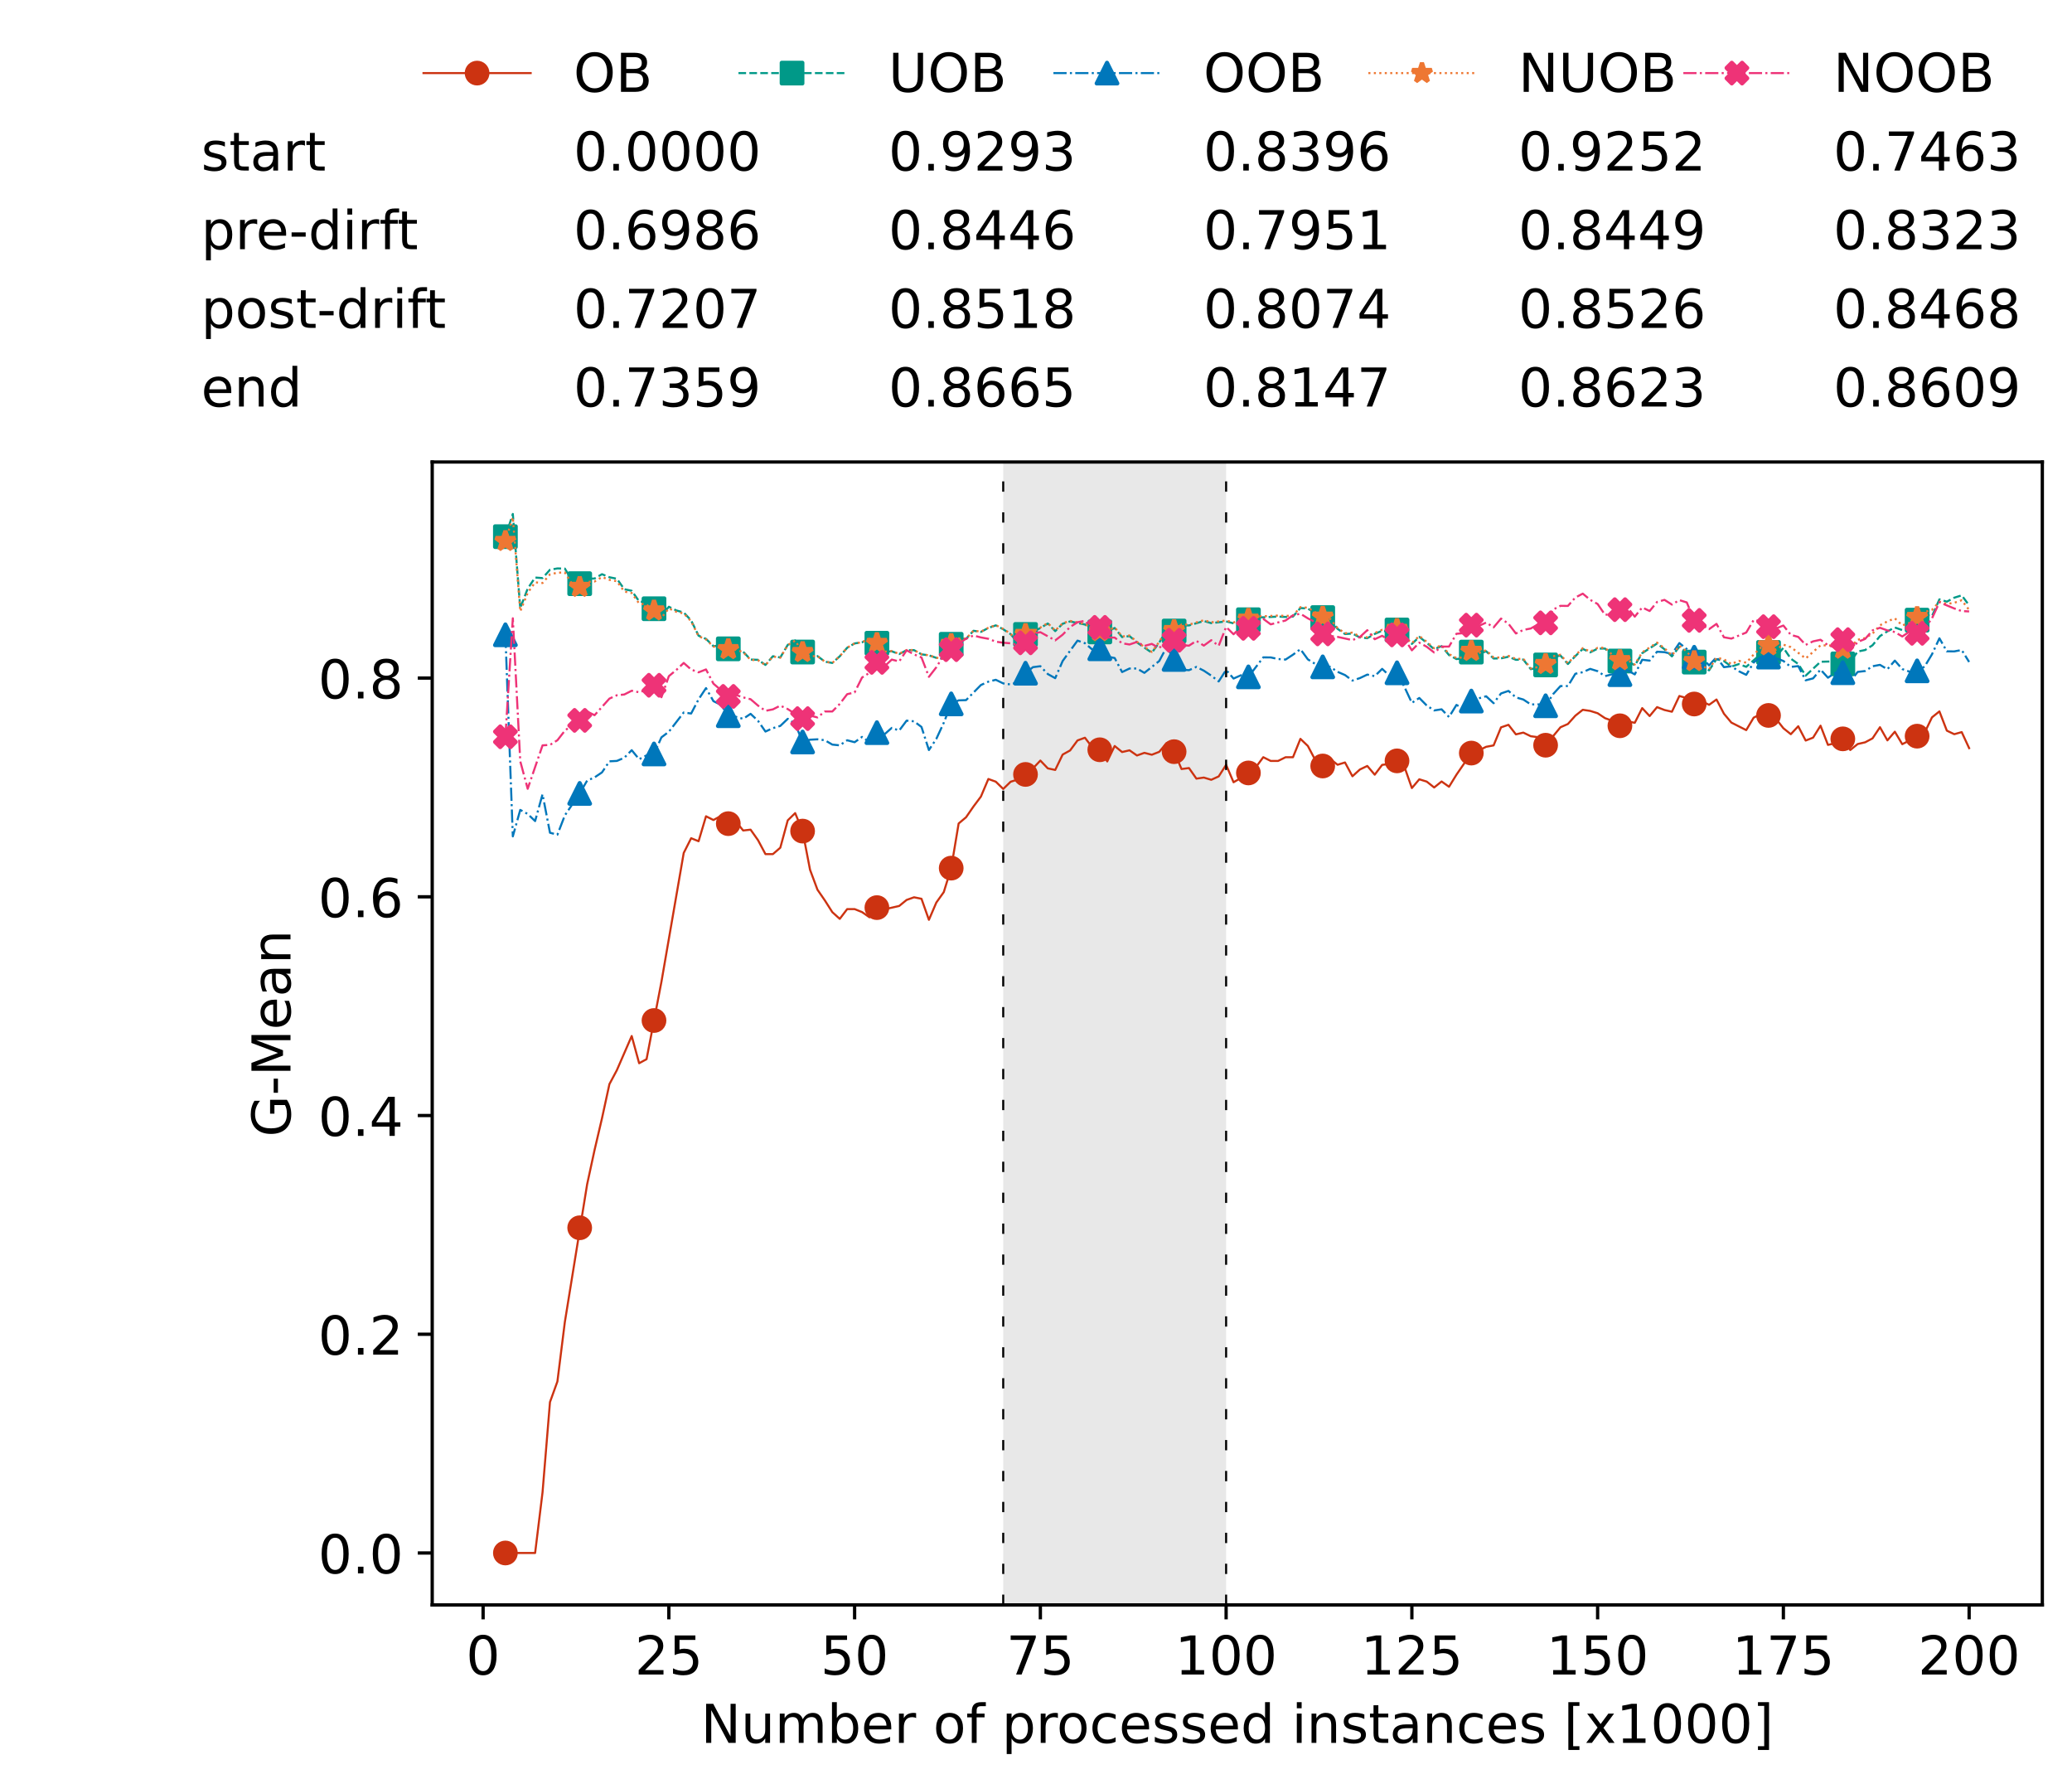 <?xml version="1.0" encoding="utf-8" standalone="no"?>
<!DOCTYPE svg PUBLIC "-//W3C//DTD SVG 1.1//EN"
  "http://www.w3.org/Graphics/SVG/1.1/DTD/svg11.dtd">
<!-- Created with matplotlib (https://matplotlib.org/) -->
<svg height="432.615pt" version="1.1" viewBox="0 0 502.65 432.615" width="502.65pt" xmlns="http://www.w3.org/2000/svg" xmlns:xlink="http://www.w3.org/1999/xlink">
 <defs>
  <style type="text/css">*{stroke-linecap:butt;stroke-linejoin:round;}</style>
 </defs>
 <g id="figure_1">
  <g id="patch_1">
   <path d="M 0 432.615 
L 502.65 432.615 
L 502.65 0 
L 0 0 
z
" style="fill:#ffffff;"/>
  </g>
  <g id="axes_1">
   <g id="patch_2">
    <path d="M 104.85 389.252 
L 495.45 389.252 
L 495.45 112.052 
L 104.85 112.052 
z
" style="fill:#ffffff;"/>
   </g>
   <g id="patch_3">
    <path clip-path="url(#pabff120042)" d="M 297.446 389.252 
L 297.446 112.052 
L 243.372 112.052 
L 243.372 389.252 
z
" style="fill:#d3d3d3;opacity:0.5;"/>
   </g>
   <g id="matplotlib.axis_1">
    <g id="xtick_1">
     <g id="line2d_1">
      <defs>
       <path d="M 0 0 
L 0 3.5 
" id="m1af09297ac" style="stroke:#000000;stroke-width:0.8;"/>
      </defs>
      <g>
       <use style="stroke:#000000;stroke-width:0.8;" x="117.197" xlink:href="#m1af09297ac" y="389.252"/>
      </g>
     </g>
     <g id="text_1">
      <!-- 0 -->
      <g transform="translate(113.061 406.13)scale(0.13 -0.13)">
       <defs>
        <path d="M 31.781 66.406 
Q 24.172 66.406 20.328 58.906 
Q 16.5 51.422 16.5 36.375 
Q 16.5 21.391 20.328 13.891 
Q 24.172 6.391 31.781 6.391 
Q 39.453 6.391 43.281 13.891 
Q 47.125 21.391 47.125 36.375 
Q 47.125 51.422 43.281 58.906 
Q 39.453 66.406 31.781 66.406 
z
M 31.781 74.219 
Q 44.047 74.219 50.516 64.516 
Q 56.984 54.828 56.984 36.375 
Q 56.984 17.969 50.516 8.266 
Q 44.047 -1.422 31.781 -1.422 
Q 19.531 -1.422 13.062 8.266 
Q 6.594 17.969 6.594 36.375 
Q 6.594 54.828 13.062 64.516 
Q 19.531 74.219 31.781 74.219 
z
" id="DejaVuSans-48"/>
       </defs>
       <use xlink:href="#DejaVuSans-48"/>
      </g>
     </g>
    </g>
    <g id="xtick_2">
     <g id="line2d_2">
      <g>
       <use style="stroke:#000000;stroke-width:0.8;" x="162.259" xlink:href="#m1af09297ac" y="389.252"/>
      </g>
     </g>
     <g id="text_2">
      <!-- 25 -->
      <g transform="translate(153.988 406.13)scale(0.13 -0.13)">
       <defs>
        <path d="M 19.188 8.297 
L 53.609 8.297 
L 53.609 0 
L 7.328 0 
L 7.328 8.297 
Q 12.938 14.109 22.625 23.891 
Q 32.328 33.688 34.812 36.531 
Q 39.547 41.844 41.422 45.531 
Q 43.312 49.219 43.312 52.781 
Q 43.312 58.594 39.234 62.25 
Q 35.156 65.922 28.609 65.922 
Q 23.969 65.922 18.812 64.312 
Q 13.672 62.703 7.812 59.422 
L 7.812 69.391 
Q 13.766 71.781 18.938 73 
Q 24.125 74.219 28.422 74.219 
Q 39.75 74.219 46.484 68.547 
Q 53.219 62.891 53.219 53.422 
Q 53.219 48.922 51.531 44.891 
Q 49.859 40.875 45.406 35.406 
Q 44.188 33.984 37.641 27.219 
Q 31.109 20.453 19.188 8.297 
z
" id="DejaVuSans-50"/>
        <path d="M 10.797 72.906 
L 49.516 72.906 
L 49.516 64.594 
L 19.828 64.594 
L 19.828 46.734 
Q 21.969 47.469 24.109 47.828 
Q 26.266 48.188 28.422 48.188 
Q 40.625 48.188 47.75 41.5 
Q 54.891 34.812 54.891 23.391 
Q 54.891 11.625 47.562 5.094 
Q 40.234 -1.422 26.906 -1.422 
Q 22.312 -1.422 17.547 -0.641 
Q 12.797 0.141 7.719 1.703 
L 7.719 11.625 
Q 12.109 9.234 16.797 8.062 
Q 21.484 6.891 26.703 6.891 
Q 35.156 6.891 40.078 11.328 
Q 45.016 15.766 45.016 23.391 
Q 45.016 31 40.078 35.438 
Q 35.156 39.891 26.703 39.891 
Q 22.75 39.891 18.812 39.016 
Q 14.891 38.141 10.797 36.281 
z
" id="DejaVuSans-53"/>
       </defs>
       <use xlink:href="#DejaVuSans-50"/>
       <use x="63.623" xlink:href="#DejaVuSans-53"/>
      </g>
     </g>
    </g>
    <g id="xtick_3">
     <g id="line2d_3">
      <g>
       <use style="stroke:#000000;stroke-width:0.8;" x="207.322" xlink:href="#m1af09297ac" y="389.252"/>
      </g>
     </g>
     <g id="text_3">
      <!-- 50 -->
      <g transform="translate(199.05 406.13)scale(0.13 -0.13)">
       <use xlink:href="#DejaVuSans-53"/>
       <use x="63.623" xlink:href="#DejaVuSans-48"/>
      </g>
     </g>
    </g>
    <g id="xtick_4">
     <g id="line2d_4">
      <g>
       <use style="stroke:#000000;stroke-width:0.8;" x="252.384" xlink:href="#m1af09297ac" y="389.252"/>
      </g>
     </g>
     <g id="text_4">
      <!-- 75 -->
      <g transform="translate(244.113 406.13)scale(0.13 -0.13)">
       <defs>
        <path d="M 8.203 72.906 
L 55.078 72.906 
L 55.078 68.703 
L 28.609 0 
L 18.312 0 
L 43.219 64.594 
L 8.203 64.594 
z
" id="DejaVuSans-55"/>
       </defs>
       <use xlink:href="#DejaVuSans-55"/>
       <use x="63.623" xlink:href="#DejaVuSans-53"/>
      </g>
     </g>
    </g>
    <g id="xtick_5">
     <g id="line2d_5">
      <g>
       <use style="stroke:#000000;stroke-width:0.8;" x="297.446" xlink:href="#m1af09297ac" y="389.252"/>
      </g>
     </g>
     <g id="text_5">
      <!-- 100 -->
      <g transform="translate(285.039 406.13)scale(0.13 -0.13)">
       <defs>
        <path d="M 12.406 8.297 
L 28.516 8.297 
L 28.516 63.922 
L 10.984 60.406 
L 10.984 69.391 
L 28.422 72.906 
L 38.281 72.906 
L 38.281 8.297 
L 54.391 8.297 
L 54.391 0 
L 12.406 0 
z
" id="DejaVuSans-49"/>
       </defs>
       <use xlink:href="#DejaVuSans-49"/>
       <use x="63.623" xlink:href="#DejaVuSans-48"/>
       <use x="127.246" xlink:href="#DejaVuSans-48"/>
      </g>
     </g>
    </g>
    <g id="xtick_6">
     <g id="line2d_6">
      <g>
       <use style="stroke:#000000;stroke-width:0.8;" x="342.509" xlink:href="#m1af09297ac" y="389.252"/>
      </g>
     </g>
     <g id="text_6">
      <!-- 125 -->
      <g transform="translate(330.102 406.13)scale(0.13 -0.13)">
       <use xlink:href="#DejaVuSans-49"/>
       <use x="63.623" xlink:href="#DejaVuSans-50"/>
       <use x="127.246" xlink:href="#DejaVuSans-53"/>
      </g>
     </g>
    </g>
    <g id="xtick_7">
     <g id="line2d_7">
      <g>
       <use style="stroke:#000000;stroke-width:0.8;" x="387.571" xlink:href="#m1af09297ac" y="389.252"/>
      </g>
     </g>
     <g id="text_7">
      <!-- 150 -->
      <g transform="translate(375.164 406.13)scale(0.13 -0.13)">
       <use xlink:href="#DejaVuSans-49"/>
       <use x="63.623" xlink:href="#DejaVuSans-53"/>
       <use x="127.246" xlink:href="#DejaVuSans-48"/>
      </g>
     </g>
    </g>
    <g id="xtick_8">
     <g id="line2d_8">
      <g>
       <use style="stroke:#000000;stroke-width:0.8;" x="432.633" xlink:href="#m1af09297ac" y="389.252"/>
      </g>
     </g>
     <g id="text_8">
      <!-- 175 -->
      <g transform="translate(420.226 406.13)scale(0.13 -0.13)">
       <use xlink:href="#DejaVuSans-49"/>
       <use x="63.623" xlink:href="#DejaVuSans-55"/>
       <use x="127.246" xlink:href="#DejaVuSans-53"/>
      </g>
     </g>
    </g>
    <g id="xtick_9">
     <g id="line2d_9">
      <g>
       <use style="stroke:#000000;stroke-width:0.8;" x="477.695" xlink:href="#m1af09297ac" y="389.252"/>
      </g>
     </g>
     <g id="text_9">
      <!-- 200 -->
      <g transform="translate(465.289 406.13)scale(0.13 -0.13)">
       <use xlink:href="#DejaVuSans-50"/>
       <use x="63.623" xlink:href="#DejaVuSans-48"/>
       <use x="127.246" xlink:href="#DejaVuSans-48"/>
      </g>
     </g>
    </g>
    <g id="text_10">
     <!-- Number of processed instances [x1000] -->
     <g transform="translate(170.025 422.711)scale(0.13 -0.13)">
      <defs>
       <path d="M 9.812 72.906 
L 23.094 72.906 
L 55.422 11.922 
L 55.422 72.906 
L 64.984 72.906 
L 64.984 0 
L 51.703 0 
L 19.391 60.984 
L 19.391 0 
L 9.812 0 
z
" id="DejaVuSans-78"/>
       <path d="M 8.5 21.578 
L 8.5 54.688 
L 17.484 54.688 
L 17.484 21.922 
Q 17.484 14.156 20.5 10.266 
Q 23.531 6.391 29.594 6.391 
Q 36.859 6.391 41.078 11.031 
Q 45.312 15.672 45.312 23.688 
L 45.312 54.688 
L 54.297 54.688 
L 54.297 0 
L 45.312 0 
L 45.312 8.406 
Q 42.047 3.422 37.719 1 
Q 33.406 -1.422 27.688 -1.422 
Q 18.266 -1.422 13.375 4.438 
Q 8.5 10.297 8.5 21.578 
z
M 31.109 56 
z
" id="DejaVuSans-117"/>
       <path d="M 52 44.188 
Q 55.375 50.25 60.062 53.125 
Q 64.75 56 71.094 56 
Q 79.641 56 84.281 50.016 
Q 88.922 44.047 88.922 33.016 
L 88.922 0 
L 79.891 0 
L 79.891 32.719 
Q 79.891 40.578 77.094 44.375 
Q 74.312 48.188 68.609 48.188 
Q 61.625 48.188 57.562 43.547 
Q 53.516 38.922 53.516 30.906 
L 53.516 0 
L 44.484 0 
L 44.484 32.719 
Q 44.484 40.625 41.703 44.406 
Q 38.922 48.188 33.109 48.188 
Q 26.219 48.188 22.156 43.531 
Q 18.109 38.875 18.109 30.906 
L 18.109 0 
L 9.078 0 
L 9.078 54.688 
L 18.109 54.688 
L 18.109 46.188 
Q 21.188 51.219 25.484 53.609 
Q 29.781 56 35.688 56 
Q 41.656 56 45.828 52.969 
Q 50 49.953 52 44.188 
z
" id="DejaVuSans-109"/>
       <path d="M 48.688 27.297 
Q 48.688 37.203 44.609 42.844 
Q 40.531 48.484 33.406 48.484 
Q 26.266 48.484 22.188 42.844 
Q 18.109 37.203 18.109 27.297 
Q 18.109 17.391 22.188 11.75 
Q 26.266 6.109 33.406 6.109 
Q 40.531 6.109 44.609 11.75 
Q 48.688 17.391 48.688 27.297 
z
M 18.109 46.391 
Q 20.953 51.266 25.266 53.625 
Q 29.594 56 35.594 56 
Q 45.562 56 51.781 48.094 
Q 58.016 40.188 58.016 27.297 
Q 58.016 14.406 51.781 6.484 
Q 45.562 -1.422 35.594 -1.422 
Q 29.594 -1.422 25.266 0.953 
Q 20.953 3.328 18.109 8.203 
L 18.109 0 
L 9.078 0 
L 9.078 75.984 
L 18.109 75.984 
z
" id="DejaVuSans-98"/>
       <path d="M 56.203 29.594 
L 56.203 25.203 
L 14.891 25.203 
Q 15.484 15.922 20.484 11.062 
Q 25.484 6.203 34.422 6.203 
Q 39.594 6.203 44.453 7.469 
Q 49.312 8.734 54.109 11.281 
L 54.109 2.781 
Q 49.266 0.734 44.188 -0.344 
Q 39.109 -1.422 33.891 -1.422 
Q 20.797 -1.422 13.156 6.188 
Q 5.516 13.812 5.516 26.812 
Q 5.516 40.234 12.766 48.109 
Q 20.016 56 32.328 56 
Q 43.359 56 49.781 48.891 
Q 56.203 41.797 56.203 29.594 
z
M 47.219 32.234 
Q 47.125 39.594 43.094 43.984 
Q 39.062 48.391 32.422 48.391 
Q 24.906 48.391 20.391 44.141 
Q 15.875 39.891 15.188 32.172 
z
" id="DejaVuSans-101"/>
       <path d="M 41.109 46.297 
Q 39.594 47.172 37.812 47.578 
Q 36.031 48 33.891 48 
Q 26.266 48 22.188 43.047 
Q 18.109 38.094 18.109 28.812 
L 18.109 0 
L 9.078 0 
L 9.078 54.688 
L 18.109 54.688 
L 18.109 46.188 
Q 20.953 51.172 25.484 53.578 
Q 30.031 56 36.531 56 
Q 37.453 56 38.578 55.875 
Q 39.703 55.766 41.062 55.516 
z
" id="DejaVuSans-114"/>
       <path id="DejaVuSans-32"/>
       <path d="M 30.609 48.391 
Q 23.391 48.391 19.188 42.75 
Q 14.984 37.109 14.984 27.297 
Q 14.984 17.484 19.156 11.844 
Q 23.344 6.203 30.609 6.203 
Q 37.797 6.203 41.984 11.859 
Q 46.188 17.531 46.188 27.297 
Q 46.188 37.016 41.984 42.703 
Q 37.797 48.391 30.609 48.391 
z
M 30.609 56 
Q 42.328 56 49.016 48.375 
Q 55.719 40.766 55.719 27.297 
Q 55.719 13.875 49.016 6.219 
Q 42.328 -1.422 30.609 -1.422 
Q 18.844 -1.422 12.172 6.219 
Q 5.516 13.875 5.516 27.297 
Q 5.516 40.766 12.172 48.375 
Q 18.844 56 30.609 56 
z
" id="DejaVuSans-111"/>
       <path d="M 37.109 75.984 
L 37.109 68.5 
L 28.516 68.5 
Q 23.688 68.5 21.797 66.547 
Q 19.922 64.594 19.922 59.516 
L 19.922 54.688 
L 34.719 54.688 
L 34.719 47.703 
L 19.922 47.703 
L 19.922 0 
L 10.891 0 
L 10.891 47.703 
L 2.297 47.703 
L 2.297 54.688 
L 10.891 54.688 
L 10.891 58.5 
Q 10.891 67.625 15.141 71.797 
Q 19.391 75.984 28.609 75.984 
z
" id="DejaVuSans-102"/>
       <path d="M 18.109 8.203 
L 18.109 -20.797 
L 9.078 -20.797 
L 9.078 54.688 
L 18.109 54.688 
L 18.109 46.391 
Q 20.953 51.266 25.266 53.625 
Q 29.594 56 35.594 56 
Q 45.562 56 51.781 48.094 
Q 58.016 40.188 58.016 27.297 
Q 58.016 14.406 51.781 6.484 
Q 45.562 -1.422 35.594 -1.422 
Q 29.594 -1.422 25.266 0.953 
Q 20.953 3.328 18.109 8.203 
z
M 48.688 27.297 
Q 48.688 37.203 44.609 42.844 
Q 40.531 48.484 33.406 48.484 
Q 26.266 48.484 22.188 42.844 
Q 18.109 37.203 18.109 27.297 
Q 18.109 17.391 22.188 11.75 
Q 26.266 6.109 33.406 6.109 
Q 40.531 6.109 44.609 11.75 
Q 48.688 17.391 48.688 27.297 
z
" id="DejaVuSans-112"/>
       <path d="M 48.781 52.594 
L 48.781 44.188 
Q 44.969 46.297 41.141 47.344 
Q 37.312 48.391 33.406 48.391 
Q 24.656 48.391 19.812 42.844 
Q 14.984 37.312 14.984 27.297 
Q 14.984 17.281 19.812 11.734 
Q 24.656 6.203 33.406 6.203 
Q 37.312 6.203 41.141 7.25 
Q 44.969 8.297 48.781 10.406 
L 48.781 2.094 
Q 45.016 0.344 40.984 -0.531 
Q 36.969 -1.422 32.422 -1.422 
Q 20.062 -1.422 12.781 6.344 
Q 5.516 14.109 5.516 27.297 
Q 5.516 40.672 12.859 48.328 
Q 20.219 56 33.016 56 
Q 37.156 56 41.109 55.141 
Q 45.062 54.297 48.781 52.594 
z
" id="DejaVuSans-99"/>
       <path d="M 44.281 53.078 
L 44.281 44.578 
Q 40.484 46.531 36.375 47.5 
Q 32.281 48.484 27.875 48.484 
Q 21.188 48.484 17.844 46.438 
Q 14.5 44.391 14.5 40.281 
Q 14.5 37.156 16.891 35.375 
Q 19.281 33.594 26.516 31.984 
L 29.594 31.297 
Q 39.156 29.25 43.188 25.516 
Q 47.219 21.781 47.219 15.094 
Q 47.219 7.469 41.188 3.016 
Q 35.156 -1.422 24.609 -1.422 
Q 20.219 -1.422 15.453 -0.562 
Q 10.688 0.297 5.422 2 
L 5.422 11.281 
Q 10.406 8.688 15.234 7.391 
Q 20.062 6.109 24.812 6.109 
Q 31.156 6.109 34.562 8.281 
Q 37.984 10.453 37.984 14.406 
Q 37.984 18.062 35.516 20.016 
Q 33.062 21.969 24.703 23.781 
L 21.578 24.516 
Q 13.234 26.266 9.516 29.906 
Q 5.812 33.547 5.812 39.891 
Q 5.812 47.609 11.281 51.797 
Q 16.75 56 26.812 56 
Q 31.781 56 36.172 55.266 
Q 40.578 54.547 44.281 53.078 
z
" id="DejaVuSans-115"/>
       <path d="M 45.406 46.391 
L 45.406 75.984 
L 54.391 75.984 
L 54.391 0 
L 45.406 0 
L 45.406 8.203 
Q 42.578 3.328 38.25 0.953 
Q 33.938 -1.422 27.875 -1.422 
Q 17.969 -1.422 11.734 6.484 
Q 5.516 14.406 5.516 27.297 
Q 5.516 40.188 11.734 48.094 
Q 17.969 56 27.875 56 
Q 33.938 56 38.25 53.625 
Q 42.578 51.266 45.406 46.391 
z
M 14.797 27.297 
Q 14.797 17.391 18.875 11.75 
Q 22.953 6.109 30.078 6.109 
Q 37.203 6.109 41.297 11.75 
Q 45.406 17.391 45.406 27.297 
Q 45.406 37.203 41.297 42.844 
Q 37.203 48.484 30.078 48.484 
Q 22.953 48.484 18.875 42.844 
Q 14.797 37.203 14.797 27.297 
z
" id="DejaVuSans-100"/>
       <path d="M 9.422 54.688 
L 18.406 54.688 
L 18.406 0 
L 9.422 0 
z
M 9.422 75.984 
L 18.406 75.984 
L 18.406 64.594 
L 9.422 64.594 
z
" id="DejaVuSans-105"/>
       <path d="M 54.891 33.016 
L 54.891 0 
L 45.906 0 
L 45.906 32.719 
Q 45.906 40.484 42.875 44.328 
Q 39.844 48.188 33.797 48.188 
Q 26.516 48.188 22.312 43.547 
Q 18.109 38.922 18.109 30.906 
L 18.109 0 
L 9.078 0 
L 9.078 54.688 
L 18.109 54.688 
L 18.109 46.188 
Q 21.344 51.125 25.703 53.562 
Q 30.078 56 35.797 56 
Q 45.219 56 50.047 50.172 
Q 54.891 44.344 54.891 33.016 
z
" id="DejaVuSans-110"/>
       <path d="M 18.312 70.219 
L 18.312 54.688 
L 36.812 54.688 
L 36.812 47.703 
L 18.312 47.703 
L 18.312 18.016 
Q 18.312 11.328 20.141 9.422 
Q 21.969 7.516 27.594 7.516 
L 36.812 7.516 
L 36.812 0 
L 27.594 0 
Q 17.188 0 13.234 3.875 
Q 9.281 7.766 9.281 18.016 
L 9.281 47.703 
L 2.688 47.703 
L 2.688 54.688 
L 9.281 54.688 
L 9.281 70.219 
z
" id="DejaVuSans-116"/>
       <path d="M 34.281 27.484 
Q 23.391 27.484 19.188 25 
Q 14.984 22.516 14.984 16.5 
Q 14.984 11.719 18.141 8.906 
Q 21.297 6.109 26.703 6.109 
Q 34.188 6.109 38.703 11.406 
Q 43.219 16.703 43.219 25.484 
L 43.219 27.484 
z
M 52.203 31.203 
L 52.203 0 
L 43.219 0 
L 43.219 8.297 
Q 40.141 3.328 35.547 0.953 
Q 30.953 -1.422 24.312 -1.422 
Q 15.922 -1.422 10.953 3.297 
Q 6 8.016 6 15.922 
Q 6 25.141 12.172 29.828 
Q 18.359 34.516 30.609 34.516 
L 43.219 34.516 
L 43.219 35.406 
Q 43.219 41.609 39.141 45 
Q 35.062 48.391 27.688 48.391 
Q 23 48.391 18.547 47.266 
Q 14.109 46.141 10.016 43.891 
L 10.016 52.203 
Q 14.938 54.109 19.578 55.047 
Q 24.219 56 28.609 56 
Q 40.484 56 46.344 49.844 
Q 52.203 43.703 52.203 31.203 
z
" id="DejaVuSans-97"/>
       <path d="M 8.594 75.984 
L 29.297 75.984 
L 29.297 69 
L 17.578 69 
L 17.578 -6.203 
L 29.297 -6.203 
L 29.297 -13.188 
L 8.594 -13.188 
z
" id="DejaVuSans-91"/>
       <path d="M 54.891 54.688 
L 35.109 28.078 
L 55.906 0 
L 45.312 0 
L 29.391 21.484 
L 13.484 0 
L 2.875 0 
L 24.125 28.609 
L 4.688 54.688 
L 15.281 54.688 
L 29.781 35.203 
L 44.281 54.688 
z
" id="DejaVuSans-120"/>
       <path d="M 30.422 75.984 
L 30.422 -13.188 
L 9.719 -13.188 
L 9.719 -6.203 
L 21.391 -6.203 
L 21.391 69 
L 9.719 69 
L 9.719 75.984 
z
" id="DejaVuSans-93"/>
      </defs>
      <use xlink:href="#DejaVuSans-78"/>
      <use x="74.805" xlink:href="#DejaVuSans-117"/>
      <use x="138.184" xlink:href="#DejaVuSans-109"/>
      <use x="235.596" xlink:href="#DejaVuSans-98"/>
      <use x="299.072" xlink:href="#DejaVuSans-101"/>
      <use x="360.596" xlink:href="#DejaVuSans-114"/>
      <use x="401.709" xlink:href="#DejaVuSans-32"/>
      <use x="433.496" xlink:href="#DejaVuSans-111"/>
      <use x="494.678" xlink:href="#DejaVuSans-102"/>
      <use x="529.883" xlink:href="#DejaVuSans-32"/>
      <use x="561.67" xlink:href="#DejaVuSans-112"/>
      <use x="625.146" xlink:href="#DejaVuSans-114"/>
      <use x="664.01" xlink:href="#DejaVuSans-111"/>
      <use x="725.191" xlink:href="#DejaVuSans-99"/>
      <use x="780.172" xlink:href="#DejaVuSans-101"/>
      <use x="841.695" xlink:href="#DejaVuSans-115"/>
      <use x="893.795" xlink:href="#DejaVuSans-115"/>
      <use x="945.895" xlink:href="#DejaVuSans-101"/>
      <use x="1007.418" xlink:href="#DejaVuSans-100"/>
      <use x="1070.895" xlink:href="#DejaVuSans-32"/>
      <use x="1102.682" xlink:href="#DejaVuSans-105"/>
      <use x="1130.465" xlink:href="#DejaVuSans-110"/>
      <use x="1193.844" xlink:href="#DejaVuSans-115"/>
      <use x="1245.943" xlink:href="#DejaVuSans-116"/>
      <use x="1285.152" xlink:href="#DejaVuSans-97"/>
      <use x="1346.432" xlink:href="#DejaVuSans-110"/>
      <use x="1409.811" xlink:href="#DejaVuSans-99"/>
      <use x="1464.791" xlink:href="#DejaVuSans-101"/>
      <use x="1526.314" xlink:href="#DejaVuSans-115"/>
      <use x="1578.414" xlink:href="#DejaVuSans-32"/>
      <use x="1610.201" xlink:href="#DejaVuSans-91"/>
      <use x="1649.215" xlink:href="#DejaVuSans-120"/>
      <use x="1708.395" xlink:href="#DejaVuSans-49"/>
      <use x="1772.018" xlink:href="#DejaVuSans-48"/>
      <use x="1835.641" xlink:href="#DejaVuSans-48"/>
      <use x="1899.264" xlink:href="#DejaVuSans-48"/>
      <use x="1962.887" xlink:href="#DejaVuSans-93"/>
     </g>
    </g>
   </g>
   <g id="matplotlib.axis_2">
    <g id="ytick_1">
     <g id="line2d_10">
      <defs>
       <path d="M 0 0 
L -3.5 0 
" id="me2fdc128b4" style="stroke:#000000;stroke-width:0.8;"/>
      </defs>
      <g>
       <use style="stroke:#000000;stroke-width:0.8;" x="104.85" xlink:href="#me2fdc128b4" y="376.652"/>
      </g>
     </g>
     <g id="text_11">
      <!-- 0.0 -->
      <g transform="translate(77.176 381.591)scale(0.13 -0.13)">
       <defs>
        <path d="M 10.688 12.406 
L 21 12.406 
L 21 0 
L 10.688 0 
z
" id="DejaVuSans-46"/>
       </defs>
       <use xlink:href="#DejaVuSans-48"/>
       <use x="63.623" xlink:href="#DejaVuSans-46"/>
       <use x="95.41" xlink:href="#DejaVuSans-48"/>
      </g>
     </g>
    </g>
    <g id="ytick_2">
     <g id="line2d_11">
      <g>
       <use style="stroke:#000000;stroke-width:0.8;" x="104.85" xlink:href="#me2fdc128b4" y="323.602"/>
      </g>
     </g>
     <g id="text_12">
      <!-- 0.2 -->
      <g transform="translate(77.176 328.541)scale(0.13 -0.13)">
       <use xlink:href="#DejaVuSans-48"/>
       <use x="63.623" xlink:href="#DejaVuSans-46"/>
       <use x="95.41" xlink:href="#DejaVuSans-50"/>
      </g>
     </g>
    </g>
    <g id="ytick_3">
     <g id="line2d_12">
      <g>
       <use style="stroke:#000000;stroke-width:0.8;" x="104.85" xlink:href="#me2fdc128b4" y="270.553"/>
      </g>
     </g>
     <g id="text_13">
      <!-- 0.4 -->
      <g transform="translate(77.176 275.492)scale(0.13 -0.13)">
       <defs>
        <path d="M 37.797 64.312 
L 12.891 25.391 
L 37.797 25.391 
z
M 35.203 72.906 
L 47.609 72.906 
L 47.609 25.391 
L 58.016 25.391 
L 58.016 17.188 
L 47.609 17.188 
L 47.609 0 
L 37.797 0 
L 37.797 17.188 
L 4.891 17.188 
L 4.891 26.703 
z
" id="DejaVuSans-52"/>
       </defs>
       <use xlink:href="#DejaVuSans-48"/>
       <use x="63.623" xlink:href="#DejaVuSans-46"/>
       <use x="95.41" xlink:href="#DejaVuSans-52"/>
      </g>
     </g>
    </g>
    <g id="ytick_4">
     <g id="line2d_13">
      <g>
       <use style="stroke:#000000;stroke-width:0.8;" x="104.85" xlink:href="#me2fdc128b4" y="217.503"/>
      </g>
     </g>
     <g id="text_14">
      <!-- 0.6 -->
      <g transform="translate(77.176 222.442)scale(0.13 -0.13)">
       <defs>
        <path d="M 33.016 40.375 
Q 26.375 40.375 22.484 35.828 
Q 18.609 31.297 18.609 23.391 
Q 18.609 15.531 22.484 10.953 
Q 26.375 6.391 33.016 6.391 
Q 39.656 6.391 43.531 10.953 
Q 47.406 15.531 47.406 23.391 
Q 47.406 31.297 43.531 35.828 
Q 39.656 40.375 33.016 40.375 
z
M 52.594 71.297 
L 52.594 62.312 
Q 48.875 64.062 45.094 64.984 
Q 41.312 65.922 37.594 65.922 
Q 27.828 65.922 22.672 59.328 
Q 17.531 52.734 16.797 39.406 
Q 19.672 43.656 24.016 45.922 
Q 28.375 48.188 33.594 48.188 
Q 44.578 48.188 50.953 41.516 
Q 57.328 34.859 57.328 23.391 
Q 57.328 12.156 50.688 5.359 
Q 44.047 -1.422 33.016 -1.422 
Q 20.359 -1.422 13.672 8.266 
Q 6.984 17.969 6.984 36.375 
Q 6.984 53.656 15.188 63.938 
Q 23.391 74.219 37.203 74.219 
Q 40.922 74.219 44.703 73.484 
Q 48.484 72.75 52.594 71.297 
z
" id="DejaVuSans-54"/>
       </defs>
       <use xlink:href="#DejaVuSans-48"/>
       <use x="63.623" xlink:href="#DejaVuSans-46"/>
       <use x="95.41" xlink:href="#DejaVuSans-54"/>
      </g>
     </g>
    </g>
    <g id="ytick_5">
     <g id="line2d_14">
      <g>
       <use style="stroke:#000000;stroke-width:0.8;" x="104.85" xlink:href="#me2fdc128b4" y="164.454"/>
      </g>
     </g>
     <g id="text_15">
      <!-- 0.8 -->
      <g transform="translate(77.176 169.393)scale(0.13 -0.13)">
       <defs>
        <path d="M 31.781 34.625 
Q 24.75 34.625 20.719 30.859 
Q 16.703 27.094 16.703 20.516 
Q 16.703 13.922 20.719 10.156 
Q 24.75 6.391 31.781 6.391 
Q 38.812 6.391 42.859 10.172 
Q 46.922 13.969 46.922 20.516 
Q 46.922 27.094 42.891 30.859 
Q 38.875 34.625 31.781 34.625 
z
M 21.922 38.812 
Q 15.578 40.375 12.031 44.719 
Q 8.5 49.078 8.5 55.328 
Q 8.5 64.062 14.719 69.141 
Q 20.953 74.219 31.781 74.219 
Q 42.672 74.219 48.875 69.141 
Q 55.078 64.062 55.078 55.328 
Q 55.078 49.078 51.531 44.719 
Q 48 40.375 41.703 38.812 
Q 48.828 37.156 52.797 32.312 
Q 56.781 27.484 56.781 20.516 
Q 56.781 9.906 50.312 4.234 
Q 43.844 -1.422 31.781 -1.422 
Q 19.734 -1.422 13.25 4.234 
Q 6.781 9.906 6.781 20.516 
Q 6.781 27.484 10.781 32.312 
Q 14.797 37.156 21.922 38.812 
z
M 18.312 54.391 
Q 18.312 48.734 21.844 45.562 
Q 25.391 42.391 31.781 42.391 
Q 38.141 42.391 41.719 45.562 
Q 45.312 48.734 45.312 54.391 
Q 45.312 60.062 41.719 63.234 
Q 38.141 66.406 31.781 66.406 
Q 25.391 66.406 21.844 63.234 
Q 18.312 60.062 18.312 54.391 
z
" id="DejaVuSans-56"/>
       </defs>
       <use xlink:href="#DejaVuSans-48"/>
       <use x="63.623" xlink:href="#DejaVuSans-46"/>
       <use x="95.41" xlink:href="#DejaVuSans-56"/>
      </g>
     </g>
    </g>
    <g id="text_16">
     <!-- G-Mean -->
     <g transform="translate(70.472 275.744)rotate(-90)scale(0.13 -0.13)">
      <defs>
       <path d="M 59.516 10.406 
L 59.516 29.984 
L 43.406 29.984 
L 43.406 38.094 
L 69.281 38.094 
L 69.281 6.781 
Q 63.578 2.734 56.688 0.656 
Q 49.812 -1.422 42 -1.422 
Q 24.906 -1.422 15.25 8.562 
Q 5.609 18.562 5.609 36.375 
Q 5.609 54.25 15.25 64.234 
Q 24.906 74.219 42 74.219 
Q 49.125 74.219 55.547 72.453 
Q 61.969 70.703 67.391 67.281 
L 67.391 56.781 
Q 61.922 61.422 55.766 63.766 
Q 49.609 66.109 42.828 66.109 
Q 29.438 66.109 22.719 58.641 
Q 16.016 51.172 16.016 36.375 
Q 16.016 21.625 22.719 14.156 
Q 29.438 6.688 42.828 6.688 
Q 48.047 6.688 52.141 7.594 
Q 56.25 8.5 59.516 10.406 
z
" id="DejaVuSans-71"/>
       <path d="M 4.891 31.391 
L 31.203 31.391 
L 31.203 23.391 
L 4.891 23.391 
z
" id="DejaVuSans-45"/>
       <path d="M 9.812 72.906 
L 24.516 72.906 
L 43.109 23.297 
L 61.812 72.906 
L 76.516 72.906 
L 76.516 0 
L 66.891 0 
L 66.891 64.016 
L 48.094 14.016 
L 38.188 14.016 
L 19.391 64.016 
L 19.391 0 
L 9.812 0 
z
" id="DejaVuSans-77"/>
      </defs>
      <use xlink:href="#DejaVuSans-71"/>
      <use x="77.49" xlink:href="#DejaVuSans-45"/>
      <use x="113.574" xlink:href="#DejaVuSans-77"/>
      <use x="199.854" xlink:href="#DejaVuSans-101"/>
      <use x="261.377" xlink:href="#DejaVuSans-97"/>
      <use x="322.656" xlink:href="#DejaVuSans-110"/>
     </g>
    </g>
   </g>
   <g id="line2d_15"/>
   <g id="line2d_16"/>
   <g id="line2d_17"/>
   <g id="line2d_18"/>
   <g id="line2d_19"/>
   <g id="line2d_20">
    <path clip-path="url(#pabff120042)" d="M 122.605 376.652 
L 129.815 376.652 
L 131.617 361.916 
L 133.419 340.056 
L 135.222 335.059 
L 137.024 320.656 
L 142.432 287.246 
L 144.234 278.923 
L 146.037 271.228 
L 147.839 262.942 
L 149.642 259.564 
L 153.247 251.271 
L 155.049 257.87 
L 156.852 256.886 
L 160.457 238.131 
L 165.864 206.873 
L 167.667 203.296 
L 169.469 204.027 
L 171.272 197.975 
L 173.074 198.883 
L 174.877 197.893 
L 176.679 199.762 
L 178.482 199.196 
L 180.284 201.423 
L 182.087 201.221 
L 183.889 203.77 
L 185.692 207.148 
L 187.494 207.152 
L 189.297 205.596 
L 191.099 198.965 
L 192.902 197.205 
L 194.704 201.57 
L 196.507 210.948 
L 198.309 215.781 
L 200.112 218.396 
L 201.914 221.227 
L 203.717 222.854 
L 205.519 220.485 
L 207.322 220.485 
L 209.124 221.212 
L 210.927 222.469 
L 212.729 220.127 
L 214.532 220.552 
L 218.137 219.729 
L 219.939 218.262 
L 221.742 217.623 
L 223.544 217.986 
L 225.347 223.088 
L 227.149 218.891 
L 228.952 216.364 
L 230.754 210.549 
L 232.557 199.725 
L 234.359 198.215 
L 236.162 195.599 
L 237.964 193.193 
L 239.767 188.931 
L 241.569 189.583 
L 243.372 191.346 
L 245.174 189.598 
L 246.976 189.037 
L 248.779 187.825 
L 250.581 186.367 
L 252.384 184.463 
L 254.186 186.355 
L 255.989 186.738 
L 257.791 183.01 
L 259.594 182.01 
L 261.396 179.58 
L 263.199 178.924 
L 265.001 181.291 
L 266.804 181.846 
L 268.606 184.672 
L 270.409 180.931 
L 272.211 182.395 
L 274.014 181.976 
L 275.816 183.232 
L 277.619 182.59 
L 279.421 183.05 
L 281.224 182.346 
L 283.026 180.199 
L 284.829 182.306 
L 286.631 186.519 
L 288.434 186.276 
L 290.236 188.842 
L 292.039 188.589 
L 293.841 189.126 
L 295.644 188.307 
L 297.446 185.5 
L 299.249 189.721 
L 301.051 188.678 
L 302.854 187.465 
L 304.656 186.085 
L 306.459 183.645 
L 308.261 184.553 
L 310.064 184.548 
L 311.866 183.658 
L 313.669 183.648 
L 315.471 179.198 
L 317.274 180.919 
L 319.076 184.334 
L 320.879 185.781 
L 322.681 184.052 
L 324.484 185.479 
L 326.286 184.924 
L 328.089 188.271 
L 329.891 186.633 
L 331.694 185.771 
L 333.496 187.888 
L 335.299 185.507 
L 337.101 185.273 
L 338.904 184.538 
L 340.706 185.99 
L 342.509 191.131 
L 344.311 189.004 
L 346.114 189.565 
L 347.916 190.991 
L 349.719 189.537 
L 351.521 190.815 
L 353.324 187.892 
L 356.928 182.647 
L 358.731 182.005 
L 360.533 181.124 
L 362.336 180.786 
L 364.138 176.408 
L 365.941 175.791 
L 367.743 178.108 
L 369.546 177.682 
L 371.348 178.559 
L 373.151 178.793 
L 374.953 180.741 
L 378.558 176.386 
L 380.361 175.592 
L 382.163 173.581 
L 383.966 172.15 
L 385.768 172.421 
L 387.571 172.981 
L 389.373 174.183 
L 391.176 174.82 
L 392.978 176.026 
L 394.781 174.956 
L 396.583 175.3 
L 398.386 171.741 
L 400.188 173.668 
L 401.991 171.501 
L 403.793 172.201 
L 405.596 172.618 
L 407.398 168.804 
L 409.201 169.311 
L 411.003 170.747 
L 412.806 170.048 
L 414.608 170.943 
L 416.411 169.655 
L 418.213 173.097 
L 420.016 175.252 
L 423.621 177.078 
L 425.423 174.056 
L 427.226 173.156 
L 429.028 173.515 
L 430.831 174.332 
L 432.633 176.621 
L 434.436 178.066 
L 436.238 176.14 
L 438.041 179.607 
L 439.843 178.903 
L 441.646 176.002 
L 443.448 180.662 
L 445.251 180.245 
L 447.053 179.197 
L 448.856 181.904 
L 450.658 180.454 
L 452.461 180.037 
L 454.263 179.079 
L 456.066 176.374 
L 457.868 179.565 
L 459.671 177.463 
L 461.473 180.489 
L 466.881 177.726 
L 468.683 173.987 
L 470.485 172.536 
L 472.288 177.209 
L 474.09 178.067 
L 475.893 177.56 
L 477.695 181.451 
L 477.695 181.451 
" style="fill:none;stroke:#cc3311;stroke-linecap:square;stroke-width:0.5;"/>
    <defs>
     <path d="M 0 2.5 
C 0.663 2.5 1.299 2.237 1.768 1.768 
C 2.237 1.299 2.5 0.663 2.5 0 
C 2.5 -0.663 2.237 -1.299 1.768 -1.768 
C 1.299 -2.237 0.663 -2.5 0 -2.5 
C -0.663 -2.5 -1.299 -2.237 -1.768 -1.768 
C -2.237 -1.299 -2.5 -0.663 -2.5 0 
C -2.5 0.663 -2.237 1.299 -1.768 1.768 
C -1.299 2.237 -0.663 2.5 0 2.5 
z
" id="mc2660fae46" style="stroke:#cc3311;"/>
    </defs>
    <g clip-path="url(#pabff120042)">
     <use style="fill:#cc3311;stroke:#cc3311;" x="122.605" xlink:href="#mc2660fae46" y="376.652"/>
     <use style="fill:#cc3311;stroke:#cc3311;" x="140.629" xlink:href="#mc2660fae46" y="297.778"/>
     <use style="fill:#cc3311;stroke:#cc3311;" x="158.654" xlink:href="#mc2660fae46" y="247.508"/>
     <use style="fill:#cc3311;stroke:#cc3311;" x="176.679" xlink:href="#mc2660fae46" y="199.762"/>
     <use style="fill:#cc3311;stroke:#cc3311;" x="194.704" xlink:href="#mc2660fae46" y="201.57"/>
     <use style="fill:#cc3311;stroke:#cc3311;" x="212.729" xlink:href="#mc2660fae46" y="220.127"/>
     <use style="fill:#cc3311;stroke:#cc3311;" x="230.754" xlink:href="#mc2660fae46" y="210.549"/>
     <use style="fill:#cc3311;stroke:#cc3311;" x="248.779" xlink:href="#mc2660fae46" y="187.825"/>
     <use style="fill:#cc3311;stroke:#cc3311;" x="266.804" xlink:href="#mc2660fae46" y="181.846"/>
     <use style="fill:#cc3311;stroke:#cc3311;" x="284.829" xlink:href="#mc2660fae46" y="182.306"/>
     <use style="fill:#cc3311;stroke:#cc3311;" x="302.854" xlink:href="#mc2660fae46" y="187.465"/>
     <use style="fill:#cc3311;stroke:#cc3311;" x="320.879" xlink:href="#mc2660fae46" y="185.781"/>
     <use style="fill:#cc3311;stroke:#cc3311;" x="338.904" xlink:href="#mc2660fae46" y="184.538"/>
     <use style="fill:#cc3311;stroke:#cc3311;" x="356.928" xlink:href="#mc2660fae46" y="182.647"/>
     <use style="fill:#cc3311;stroke:#cc3311;" x="374.953" xlink:href="#mc2660fae46" y="180.741"/>
     <use style="fill:#cc3311;stroke:#cc3311;" x="392.978" xlink:href="#mc2660fae46" y="176.026"/>
     <use style="fill:#cc3311;stroke:#cc3311;" x="411.003" xlink:href="#mc2660fae46" y="170.747"/>
     <use style="fill:#cc3311;stroke:#cc3311;" x="429.028" xlink:href="#mc2660fae46" y="173.515"/>
     <use style="fill:#cc3311;stroke:#cc3311;" x="447.053" xlink:href="#mc2660fae46" y="179.197"/>
     <use style="fill:#cc3311;stroke:#cc3311;" x="465.078" xlink:href="#mc2660fae46" y="178.544"/>
    </g>
   </g>
   <g id="line2d_21"/>
   <g id="line2d_22"/>
   <g id="line2d_23"/>
   <g id="line2d_24"/>
   <g id="line2d_25">
    <path clip-path="url(#pabff120042)" d="M 122.605 130.158 
L 124.407 124.652 
L 126.21 147.494 
L 128.012 142.759 
L 129.815 140.072 
L 131.617 140.204 
L 133.419 138.185 
L 135.222 137.864 
L 137.024 137.903 
L 138.827 140.866 
L 140.629 141.564 
L 142.432 140.374 
L 144.234 140.309 
L 146.037 139.262 
L 147.839 140.001 
L 149.642 140.362 
L 151.444 142.906 
L 153.247 143.283 
L 155.049 145.844 
L 156.852 146.14 
L 158.654 147.64 
L 160.457 149.383 
L 162.259 147.155 
L 164.062 148.054 
L 165.864 148.539 
L 167.667 150.492 
L 169.469 154.177 
L 171.272 154.952 
L 173.074 156.724 
L 174.877 156.529 
L 176.679 157.363 
L 178.482 157.481 
L 180.284 158.063 
L 182.087 159.969 
L 183.889 160.026 
L 185.692 161.266 
L 187.494 159.158 
L 189.297 159.454 
L 191.099 156.413 
L 192.902 155.33 
L 194.704 158.14 
L 196.507 159.13 
L 198.309 159.125 
L 200.112 160.477 
L 201.914 160.788 
L 203.717 159.178 
L 205.519 157.107 
L 207.322 156.051 
L 209.124 155.784 
L 210.927 154.93 
L 212.729 156.011 
L 214.532 158.096 
L 216.334 157.963 
L 218.137 158.633 
L 219.939 157.692 
L 221.742 157.684 
L 223.544 158.695 
L 225.347 158.946 
L 227.149 159.556 
L 228.952 159.774 
L 230.754 156.262 
L 232.557 154.879 
L 234.359 154.945 
L 236.162 152.982 
L 237.964 153.251 
L 239.767 152.305 
L 241.569 151.672 
L 243.372 152.618 
L 245.174 153.809 
L 246.976 155.946 
L 248.779 153.872 
L 250.581 153.257 
L 252.384 152.315 
L 254.186 151.221 
L 255.989 153.067 
L 257.791 151.279 
L 259.594 150.723 
L 263.199 151.464 
L 265.001 152.717 
L 266.804 153.259 
L 268.606 153.173 
L 270.409 152.307 
L 272.211 154.522 
L 274.014 154.27 
L 275.816 155.813 
L 279.421 158.304 
L 281.224 155.836 
L 283.026 152.902 
L 284.829 153.044 
L 286.631 151.645 
L 288.434 151.691 
L 292.039 150.616 
L 293.841 151.136 
L 297.446 150.714 
L 299.249 151.181 
L 301.051 150.513 
L 302.854 150.307 
L 304.656 149.683 
L 306.459 149.722 
L 310.064 149.541 
L 311.866 149.632 
L 313.669 149.534 
L 315.471 147.466 
L 317.274 147.6 
L 320.879 149.789 
L 322.681 150.29 
L 324.484 152.518 
L 326.286 153.778 
L 328.089 153.656 
L 329.891 154.598 
L 331.694 154.784 
L 333.496 153.75 
L 335.299 152.974 
L 337.101 153.27 
L 338.904 152.784 
L 340.706 154.673 
L 342.509 156.166 
L 344.311 154.468 
L 346.114 155.888 
L 347.916 157.46 
L 349.719 156.705 
L 351.521 158.878 
L 353.324 159.848 
L 355.126 159.65 
L 356.928 158.157 
L 358.731 158.648 
L 360.533 157.943 
L 362.336 159.717 
L 364.138 159.677 
L 365.941 159.285 
L 367.743 160.025 
L 369.546 159.968 
L 371.348 162.291 
L 373.151 161.961 
L 374.953 161.271 
L 376.756 159.374 
L 378.558 158.997 
L 380.361 161.046 
L 382.163 159.133 
L 383.966 157.386 
L 385.768 158.22 
L 387.571 157.316 
L 389.373 157.299 
L 391.176 159.074 
L 392.978 160.325 
L 394.781 160.244 
L 396.583 161.384 
L 398.386 158.417 
L 401.991 156.069 
L 403.793 157.472 
L 405.596 159.19 
L 407.398 156.854 
L 409.201 158.224 
L 411.003 160.578 
L 412.806 161.692 
L 414.608 162.577 
L 416.411 159.862 
L 418.213 160.324 
L 420.016 161.674 
L 421.818 161.063 
L 423.621 161.728 
L 427.226 158.56 
L 429.028 158.227 
L 430.831 159.324 
L 432.633 157.116 
L 434.436 159.744 
L 436.238 161.043 
L 438.041 163.861 
L 441.646 160.5 
L 445.251 160.403 
L 447.053 161.014 
L 448.856 160.54 
L 450.658 158.018 
L 452.461 157.653 
L 454.263 156.496 
L 456.066 154.278 
L 457.868 153.119 
L 459.671 152.184 
L 461.473 152.822 
L 463.276 152.009 
L 465.078 150.406 
L 466.881 149.068 
L 468.683 149.443 
L 470.485 145.361 
L 472.288 145.925 
L 474.09 144.96 
L 475.893 144.394 
L 477.695 146.823 
L 477.695 146.823 
" style="fill:none;stroke:#009988;stroke-dasharray:1.85,0.8;stroke-dashoffset:0;stroke-width:0.5;"/>
    <defs>
     <path d="M -2.5 2.5 
L 2.5 2.5 
L 2.5 -2.5 
L -2.5 -2.5 
z
" id="m3bc6625a79" style="stroke:#009988;stroke-linejoin:miter;"/>
    </defs>
    <g clip-path="url(#pabff120042)">
     <use style="fill:#009988;stroke:#009988;stroke-linejoin:miter;" x="122.605" xlink:href="#m3bc6625a79" y="130.158"/>
     <use style="fill:#009988;stroke:#009988;stroke-linejoin:miter;" x="140.629" xlink:href="#m3bc6625a79" y="141.564"/>
     <use style="fill:#009988;stroke:#009988;stroke-linejoin:miter;" x="158.654" xlink:href="#m3bc6625a79" y="147.64"/>
     <use style="fill:#009988;stroke:#009988;stroke-linejoin:miter;" x="176.679" xlink:href="#m3bc6625a79" y="157.363"/>
     <use style="fill:#009988;stroke:#009988;stroke-linejoin:miter;" x="194.704" xlink:href="#m3bc6625a79" y="158.14"/>
     <use style="fill:#009988;stroke:#009988;stroke-linejoin:miter;" x="212.729" xlink:href="#m3bc6625a79" y="156.011"/>
     <use style="fill:#009988;stroke:#009988;stroke-linejoin:miter;" x="230.754" xlink:href="#m3bc6625a79" y="156.262"/>
     <use style="fill:#009988;stroke:#009988;stroke-linejoin:miter;" x="248.779" xlink:href="#m3bc6625a79" y="153.872"/>
     <use style="fill:#009988;stroke:#009988;stroke-linejoin:miter;" x="266.804" xlink:href="#m3bc6625a79" y="153.259"/>
     <use style="fill:#009988;stroke:#009988;stroke-linejoin:miter;" x="284.829" xlink:href="#m3bc6625a79" y="153.044"/>
     <use style="fill:#009988;stroke:#009988;stroke-linejoin:miter;" x="302.854" xlink:href="#m3bc6625a79" y="150.307"/>
     <use style="fill:#009988;stroke:#009988;stroke-linejoin:miter;" x="320.879" xlink:href="#m3bc6625a79" y="149.789"/>
     <use style="fill:#009988;stroke:#009988;stroke-linejoin:miter;" x="338.904" xlink:href="#m3bc6625a79" y="152.784"/>
     <use style="fill:#009988;stroke:#009988;stroke-linejoin:miter;" x="356.928" xlink:href="#m3bc6625a79" y="158.157"/>
     <use style="fill:#009988;stroke:#009988;stroke-linejoin:miter;" x="374.953" xlink:href="#m3bc6625a79" y="161.271"/>
     <use style="fill:#009988;stroke:#009988;stroke-linejoin:miter;" x="392.978" xlink:href="#m3bc6625a79" y="160.325"/>
     <use style="fill:#009988;stroke:#009988;stroke-linejoin:miter;" x="411.003" xlink:href="#m3bc6625a79" y="160.578"/>
     <use style="fill:#009988;stroke:#009988;stroke-linejoin:miter;" x="429.028" xlink:href="#m3bc6625a79" y="158.227"/>
     <use style="fill:#009988;stroke:#009988;stroke-linejoin:miter;" x="447.053" xlink:href="#m3bc6625a79" y="161.014"/>
     <use style="fill:#009988;stroke:#009988;stroke-linejoin:miter;" x="465.078" xlink:href="#m3bc6625a79" y="150.406"/>
    </g>
   </g>
   <g id="line2d_26"/>
   <g id="line2d_27"/>
   <g id="line2d_28"/>
   <g id="line2d_29"/>
   <g id="line2d_30">
    <path clip-path="url(#pabff120042)" d="M 122.605 153.959 
L 124.407 202.849 
L 126.21 196.432 
L 128.012 197.413 
L 129.815 199.139 
L 131.617 192.629 
L 133.419 201.972 
L 135.222 202.437 
L 137.024 197.767 
L 140.629 192.426 
L 142.432 189.322 
L 144.234 188.547 
L 146.037 187.329 
L 147.839 184.644 
L 149.642 184.55 
L 151.444 183.783 
L 153.247 181.944 
L 155.049 184.14 
L 156.852 183.207 
L 158.654 182.856 
L 160.457 178.834 
L 162.259 177.468 
L 165.864 172.799 
L 167.667 173.053 
L 169.469 169.606 
L 171.272 166.889 
L 173.074 170.055 
L 174.877 170.94 
L 176.679 173.582 
L 178.482 173.838 
L 180.284 174.34 
L 182.087 173.129 
L 183.889 174.824 
L 185.692 177.425 
L 187.494 176.603 
L 189.297 176.057 
L 191.099 174.338 
L 192.902 175.552 
L 194.704 179.952 
L 196.507 179.402 
L 198.309 179.306 
L 200.112 179.535 
L 201.914 180.588 
L 203.717 180.774 
L 205.519 179.54 
L 207.322 180.009 
L 209.124 178.731 
L 210.927 179.996 
L 212.729 177.692 
L 214.532 178.121 
L 216.334 176.538 
L 218.137 177.183 
L 219.939 174.781 
L 221.742 174.947 
L 223.544 176.309 
L 225.347 181.914 
L 227.149 179.194 
L 228.952 175.29 
L 230.754 170.714 
L 232.557 169.859 
L 234.359 169.804 
L 237.964 166.138 
L 239.767 165.329 
L 241.569 164.873 
L 243.372 165.747 
L 245.174 166.01 
L 246.976 165.445 
L 248.779 163.278 
L 250.581 161.81 
L 252.384 161.576 
L 254.186 163.48 
L 255.989 164.481 
L 257.791 160.316 
L 261.396 155.368 
L 263.199 156 
L 265.001 157.553 
L 266.804 157.357 
L 268.606 159.24 
L 270.409 159.592 
L 272.211 162.997 
L 274.014 162.138 
L 275.816 162.132 
L 277.619 163.19 
L 281.224 160.318 
L 283.026 156.914 
L 284.829 159.934 
L 286.631 162.436 
L 288.434 162.543 
L 290.236 161.745 
L 292.039 162.663 
L 293.841 163.861 
L 295.644 165.268 
L 297.446 162.48 
L 299.249 164.573 
L 301.051 163.772 
L 302.854 164.166 
L 306.459 159.437 
L 308.261 159.447 
L 310.064 159.837 
L 311.866 159.967 
L 313.669 158.785 
L 315.471 157.447 
L 317.274 159.917 
L 319.076 161.031 
L 320.879 161.735 
L 322.681 161.735 
L 324.484 162.939 
L 326.286 163.724 
L 328.089 165.059 
L 329.891 164.465 
L 331.694 163.61 
L 333.496 163.993 
L 335.299 162.225 
L 337.101 163.91 
L 338.904 163.177 
L 340.706 166.608 
L 342.509 170.471 
L 344.311 169.282 
L 346.114 171.114 
L 347.916 172.307 
L 349.719 172.031 
L 351.521 173.896 
L 353.324 170.966 
L 355.126 171.934 
L 356.928 170.029 
L 358.731 169.368 
L 360.533 168.871 
L 362.336 170.546 
L 364.138 168.186 
L 365.941 167.57 
L 367.743 169.141 
L 369.546 169.656 
L 371.348 170.845 
L 373.151 170.829 
L 374.953 171.175 
L 376.756 168.364 
L 378.558 166.397 
L 380.361 166.392 
L 382.163 163.412 
L 383.966 163.03 
L 385.768 162.226 
L 387.571 162.785 
L 389.373 163.987 
L 391.176 163.513 
L 392.978 163.624 
L 394.781 162.56 
L 396.583 163.564 
L 398.386 160.014 
L 400.188 160.222 
L 401.991 158.064 
L 403.793 158.173 
L 405.596 158.607 
L 407.398 155.967 
L 409.201 157.423 
L 411.003 159.408 
L 412.806 159.414 
L 414.608 161.385 
L 416.411 159.382 
L 418.213 161.806 
L 420.016 161.6 
L 421.818 162.793 
L 423.621 163.671 
L 425.423 160.669 
L 427.226 159.305 
L 429.028 159.364 
L 430.831 159.615 
L 432.633 160.306 
L 434.436 161.749 
L 436.238 161.552 
L 438.041 164.999 
L 439.843 164.53 
L 441.646 162.394 
L 443.448 164.364 
L 445.251 163.174 
L 447.053 163.159 
L 448.856 165.278 
L 450.658 162.962 
L 452.461 162.745 
L 454.263 161.591 
L 456.066 161.248 
L 457.868 162.317 
L 459.671 160.223 
L 461.473 162.268 
L 463.276 162.92 
L 465.078 162.706 
L 466.881 161.685 
L 468.683 158.69 
L 470.485 154.811 
L 472.288 157.971 
L 474.09 157.986 
L 475.893 157.648 
L 477.695 160.554 
L 477.695 160.554 
" style="fill:none;stroke:#0077bb;stroke-dasharray:3.2,0.8,0.5,0.8;stroke-dashoffset:0;stroke-width:0.5;"/>
    <defs>
     <path d="M 0 -2.5 
L -2.5 2.5 
L 2.5 2.5 
z
" id="m90575ec121" style="stroke:#0077bb;stroke-linejoin:miter;"/>
    </defs>
    <g clip-path="url(#pabff120042)">
     <use style="fill:#0077bb;stroke:#0077bb;stroke-linejoin:miter;" x="122.605" xlink:href="#m90575ec121" y="153.959"/>
     <use style="fill:#0077bb;stroke:#0077bb;stroke-linejoin:miter;" x="140.629" xlink:href="#m90575ec121" y="192.426"/>
     <use style="fill:#0077bb;stroke:#0077bb;stroke-linejoin:miter;" x="158.654" xlink:href="#m90575ec121" y="182.856"/>
     <use style="fill:#0077bb;stroke:#0077bb;stroke-linejoin:miter;" x="176.679" xlink:href="#m90575ec121" y="173.582"/>
     <use style="fill:#0077bb;stroke:#0077bb;stroke-linejoin:miter;" x="194.704" xlink:href="#m90575ec121" y="179.952"/>
     <use style="fill:#0077bb;stroke:#0077bb;stroke-linejoin:miter;" x="212.729" xlink:href="#m90575ec121" y="177.692"/>
     <use style="fill:#0077bb;stroke:#0077bb;stroke-linejoin:miter;" x="230.754" xlink:href="#m90575ec121" y="170.714"/>
     <use style="fill:#0077bb;stroke:#0077bb;stroke-linejoin:miter;" x="248.779" xlink:href="#m90575ec121" y="163.278"/>
     <use style="fill:#0077bb;stroke:#0077bb;stroke-linejoin:miter;" x="266.804" xlink:href="#m90575ec121" y="157.357"/>
     <use style="fill:#0077bb;stroke:#0077bb;stroke-linejoin:miter;" x="284.829" xlink:href="#m90575ec121" y="159.934"/>
     <use style="fill:#0077bb;stroke:#0077bb;stroke-linejoin:miter;" x="302.854" xlink:href="#m90575ec121" y="164.166"/>
     <use style="fill:#0077bb;stroke:#0077bb;stroke-linejoin:miter;" x="320.879" xlink:href="#m90575ec121" y="161.735"/>
     <use style="fill:#0077bb;stroke:#0077bb;stroke-linejoin:miter;" x="338.904" xlink:href="#m90575ec121" y="163.177"/>
     <use style="fill:#0077bb;stroke:#0077bb;stroke-linejoin:miter;" x="356.928" xlink:href="#m90575ec121" y="170.029"/>
     <use style="fill:#0077bb;stroke:#0077bb;stroke-linejoin:miter;" x="374.953" xlink:href="#m90575ec121" y="171.175"/>
     <use style="fill:#0077bb;stroke:#0077bb;stroke-linejoin:miter;" x="392.978" xlink:href="#m90575ec121" y="163.624"/>
     <use style="fill:#0077bb;stroke:#0077bb;stroke-linejoin:miter;" x="411.003" xlink:href="#m90575ec121" y="159.408"/>
     <use style="fill:#0077bb;stroke:#0077bb;stroke-linejoin:miter;" x="429.028" xlink:href="#m90575ec121" y="159.364"/>
     <use style="fill:#0077bb;stroke:#0077bb;stroke-linejoin:miter;" x="447.053" xlink:href="#m90575ec121" y="163.159"/>
     <use style="fill:#0077bb;stroke:#0077bb;stroke-linejoin:miter;" x="465.078" xlink:href="#m90575ec121" y="162.706"/>
    </g>
   </g>
   <g id="line2d_31"/>
   <g id="line2d_32"/>
   <g id="line2d_33"/>
   <g id="line2d_34"/>
   <g id="line2d_35">
    <path clip-path="url(#pabff120042)" d="M 122.605 131.236 
L 124.407 125.467 
L 126.21 148.282 
L 128.012 143.781 
L 129.815 141.236 
L 131.617 141.398 
L 133.419 139.309 
L 135.222 138.899 
L 137.024 138.837 
L 138.827 141.684 
L 140.629 142.377 
L 142.432 141.119 
L 144.234 141.038 
L 146.037 139.948 
L 147.839 140.633 
L 149.642 140.964 
L 151.444 143.472 
L 153.247 143.832 
L 155.049 146.364 
L 156.852 146.646 
L 158.654 148.087 
L 160.457 149.815 
L 162.259 147.551 
L 164.062 148.383 
L 165.864 148.781 
L 167.667 150.667 
L 169.469 154.317 
L 171.272 155.064 
L 173.074 156.841 
L 174.877 156.652 
L 176.679 157.466 
L 178.482 157.598 
L 180.284 158.16 
L 182.087 160.053 
L 183.889 160.116 
L 185.692 161.338 
L 187.494 159.223 
L 189.297 159.5 
L 191.099 156.466 
L 192.902 155.362 
L 194.704 158.169 
L 196.507 159.147 
L 198.309 159.142 
L 200.112 160.468 
L 201.914 160.786 
L 203.717 159.169 
L 205.519 157.085 
L 207.322 156.05 
L 209.124 155.771 
L 210.927 154.924 
L 212.729 155.975 
L 214.532 158.052 
L 216.334 157.913 
L 218.137 158.588 
L 219.939 157.648 
L 221.742 157.658 
L 223.544 158.676 
L 225.347 158.933 
L 227.149 159.523 
L 228.952 159.74 
L 230.754 156.224 
L 232.557 154.841 
L 234.359 154.907 
L 236.162 152.943 
L 237.964 153.198 
L 239.767 152.252 
L 241.569 151.611 
L 243.372 152.543 
L 245.174 153.717 
L 246.976 155.848 
L 248.779 153.786 
L 250.581 153.158 
L 252.384 152.209 
L 254.186 151.108 
L 255.989 152.949 
L 257.791 151.154 
L 259.594 150.591 
L 263.199 151.315 
L 265.001 152.555 
L 266.804 153.112 
L 268.606 153.025 
L 270.409 152.152 
L 272.211 154.374 
L 274.014 154.123 
L 275.816 155.66 
L 279.421 158.123 
L 281.224 155.665 
L 283.026 152.722 
L 284.829 152.85 
L 286.631 151.451 
L 288.434 151.497 
L 292.039 150.42 
L 293.841 150.933 
L 297.446 150.504 
L 299.249 150.965 
L 301.051 150.302 
L 302.854 150.089 
L 304.656 149.437 
L 306.459 149.468 
L 310.064 149.294 
L 311.866 149.385 
L 313.669 149.3 
L 315.471 147.254 
L 317.274 147.395 
L 320.879 149.599 
L 322.681 150.094 
L 324.484 152.323 
L 326.286 153.584 
L 328.089 153.429 
L 329.891 154.378 
L 331.694 154.571 
L 333.496 153.515 
L 335.299 152.752 
L 337.101 153.049 
L 338.904 152.562 
L 340.706 154.474 
L 342.509 155.969 
L 344.311 154.25 
L 346.114 155.652 
L 347.916 157.231 
L 349.719 156.476 
L 351.521 158.638 
L 353.324 159.608 
L 355.126 159.397 
L 356.928 157.903 
L 358.731 158.394 
L 360.533 157.694 
L 362.336 159.471 
L 364.138 159.464 
L 365.941 159.066 
L 367.743 159.813 
L 369.546 159.776 
L 371.348 162.113 
L 373.151 161.782 
L 374.953 161.071 
L 376.756 159.172 
L 378.558 158.795 
L 380.361 160.865 
L 382.163 158.948 
L 383.966 157.2 
L 385.768 158.034 
L 387.571 157.129 
L 389.373 157.087 
L 391.176 158.875 
L 392.978 160.133 
L 394.781 160.045 
L 396.583 161.173 
L 398.386 158.217 
L 401.991 155.853 
L 403.793 157.24 
L 405.596 158.965 
L 407.398 156.616 
L 409.201 157.993 
L 411.003 160.37 
L 412.806 161.451 
L 414.608 162.313 
L 416.411 159.519 
L 418.213 159.908 
L 420.016 161.064 
L 421.818 160.266 
L 423.621 160.735 
L 425.423 158.756 
L 427.226 157.033 
L 429.028 156.538 
L 430.831 157.575 
L 432.633 156.352 
L 434.436 156.945 
L 438.041 159.707 
L 441.646 156.508 
L 445.251 156.574 
L 447.053 157.361 
L 448.856 156.94 
L 450.658 155.16 
L 452.461 154.755 
L 454.263 153.672 
L 456.066 151.66 
L 457.868 150.714 
L 459.671 149.971 
L 461.473 151.685 
L 463.276 151.068 
L 465.078 149.672 
L 466.881 148.434 
L 468.683 147.907 
L 470.485 145.93 
L 472.288 146.48 
L 474.09 146.197 
L 475.893 145.576 
L 477.695 147.932 
L 477.695 147.932 
" style="fill:none;stroke:#ee7733;stroke-dasharray:0.5,0.825;stroke-dashoffset:0;stroke-width:0.5;"/>
    <defs>
     <path d="M 0 -2.5 
L -0.561 -0.773 
L -2.378 -0.773 
L -0.908 0.295 
L -1.469 2.023 
L -0 0.955 
L 1.469 2.023 
L 0.908 0.295 
L 2.378 -0.773 
L 0.561 -0.773 
z
" id="m3b8b91eb16" style="stroke:#ee7733;stroke-linejoin:bevel;"/>
    </defs>
    <g clip-path="url(#pabff120042)">
     <use style="fill:#ee7733;stroke:#ee7733;stroke-linejoin:bevel;" x="122.605" xlink:href="#m3b8b91eb16" y="131.236"/>
     <use style="fill:#ee7733;stroke:#ee7733;stroke-linejoin:bevel;" x="140.629" xlink:href="#m3b8b91eb16" y="142.377"/>
     <use style="fill:#ee7733;stroke:#ee7733;stroke-linejoin:bevel;" x="158.654" xlink:href="#m3b8b91eb16" y="148.087"/>
     <use style="fill:#ee7733;stroke:#ee7733;stroke-linejoin:bevel;" x="176.679" xlink:href="#m3b8b91eb16" y="157.466"/>
     <use style="fill:#ee7733;stroke:#ee7733;stroke-linejoin:bevel;" x="194.704" xlink:href="#m3b8b91eb16" y="158.169"/>
     <use style="fill:#ee7733;stroke:#ee7733;stroke-linejoin:bevel;" x="212.729" xlink:href="#m3b8b91eb16" y="155.975"/>
     <use style="fill:#ee7733;stroke:#ee7733;stroke-linejoin:bevel;" x="230.754" xlink:href="#m3b8b91eb16" y="156.224"/>
     <use style="fill:#ee7733;stroke:#ee7733;stroke-linejoin:bevel;" x="248.779" xlink:href="#m3b8b91eb16" y="153.786"/>
     <use style="fill:#ee7733;stroke:#ee7733;stroke-linejoin:bevel;" x="266.804" xlink:href="#m3b8b91eb16" y="153.112"/>
     <use style="fill:#ee7733;stroke:#ee7733;stroke-linejoin:bevel;" x="284.829" xlink:href="#m3b8b91eb16" y="152.85"/>
     <use style="fill:#ee7733;stroke:#ee7733;stroke-linejoin:bevel;" x="302.854" xlink:href="#m3b8b91eb16" y="150.089"/>
     <use style="fill:#ee7733;stroke:#ee7733;stroke-linejoin:bevel;" x="320.879" xlink:href="#m3b8b91eb16" y="149.599"/>
     <use style="fill:#ee7733;stroke:#ee7733;stroke-linejoin:bevel;" x="338.904" xlink:href="#m3b8b91eb16" y="152.562"/>
     <use style="fill:#ee7733;stroke:#ee7733;stroke-linejoin:bevel;" x="356.928" xlink:href="#m3b8b91eb16" y="157.903"/>
     <use style="fill:#ee7733;stroke:#ee7733;stroke-linejoin:bevel;" x="374.953" xlink:href="#m3b8b91eb16" y="161.071"/>
     <use style="fill:#ee7733;stroke:#ee7733;stroke-linejoin:bevel;" x="392.978" xlink:href="#m3b8b91eb16" y="160.133"/>
     <use style="fill:#ee7733;stroke:#ee7733;stroke-linejoin:bevel;" x="411.003" xlink:href="#m3b8b91eb16" y="160.37"/>
     <use style="fill:#ee7733;stroke:#ee7733;stroke-linejoin:bevel;" x="429.028" xlink:href="#m3b8b91eb16" y="156.538"/>
     <use style="fill:#ee7733;stroke:#ee7733;stroke-linejoin:bevel;" x="447.053" xlink:href="#m3b8b91eb16" y="157.361"/>
     <use style="fill:#ee7733;stroke:#ee7733;stroke-linejoin:bevel;" x="465.078" xlink:href="#m3b8b91eb16" y="149.672"/>
    </g>
   </g>
   <g id="line2d_36"/>
   <g id="line2d_37"/>
   <g id="line2d_38"/>
   <g id="line2d_39"/>
   <g id="line2d_40">
    <path clip-path="url(#pabff120042)" d="M 122.605 178.689 
L 124.407 149.955 
L 126.21 184.626 
L 128.012 191.306 
L 131.617 180.776 
L 133.419 180.658 
L 135.222 179.535 
L 137.024 177.226 
L 138.827 175.776 
L 140.629 174.717 
L 142.432 172.559 
L 144.234 173.462 
L 147.839 169.435 
L 149.642 168.629 
L 151.444 168.44 
L 153.247 167.527 
L 155.049 167.903 
L 156.852 167.291 
L 158.654 166.201 
L 160.457 169.107 
L 162.259 163.987 
L 164.062 162.498 
L 165.864 160.788 
L 167.667 162.38 
L 169.469 163.062 
L 171.272 162.36 
L 173.074 165.812 
L 176.679 168.903 
L 178.482 168.54 
L 180.284 169.14 
L 182.087 169.585 
L 183.889 171.13 
L 185.692 172.398 
L 187.494 172.05 
L 189.297 171.138 
L 191.099 171.973 
L 194.704 174.292 
L 196.507 173.554 
L 198.309 174 
L 200.112 172.552 
L 201.914 172.557 
L 203.717 170.722 
L 205.519 168.36 
L 207.322 167.944 
L 209.124 164.325 
L 210.927 163.172 
L 212.729 160.648 
L 214.532 161.656 
L 216.334 159.971 
L 218.137 160.424 
L 219.939 157.716 
L 221.742 158.714 
L 223.544 159.449 
L 225.347 164.156 
L 227.149 161.832 
L 228.952 158.89 
L 230.754 157.566 
L 232.557 156.063 
L 234.359 154.919 
L 236.162 154.132 
L 237.964 154.598 
L 239.767 154.929 
L 241.569 155.626 
L 243.372 155.882 
L 245.174 156.02 
L 246.976 156.481 
L 248.779 155.903 
L 250.581 153.642 
L 252.384 153.323 
L 255.989 155.319 
L 257.791 153.933 
L 259.594 152.066 
L 261.396 150.918 
L 263.199 150.571 
L 265.001 152.716 
L 266.804 152.157 
L 268.606 154.613 
L 270.409 154.637 
L 272.211 156.013 
L 274.014 156.313 
L 275.816 155.692 
L 277.619 156.662 
L 279.421 156.162 
L 281.224 157.204 
L 283.026 155.199 
L 284.829 155.282 
L 286.631 156.465 
L 288.434 156.593 
L 290.236 155.437 
L 292.039 156.58 
L 293.841 155.267 
L 295.644 156.628 
L 297.446 152.052 
L 299.249 153.828 
L 301.051 152.069 
L 302.854 152.395 
L 306.459 150.096 
L 308.261 151.425 
L 311.866 150.493 
L 313.669 149.222 
L 315.471 148.845 
L 317.274 149.973 
L 319.076 150.894 
L 320.879 153.739 
L 322.681 154.235 
L 324.484 154.464 
L 328.089 155.249 
L 329.891 154.498 
L 331.694 152.839 
L 333.496 155.035 
L 335.299 154.199 
L 337.101 155.323 
L 338.904 153.986 
L 340.706 154.903 
L 342.509 157.726 
L 344.311 155.866 
L 346.114 156.861 
L 347.916 158.256 
L 349.719 156.825 
L 351.521 156.818 
L 353.324 153.708 
L 355.126 153.554 
L 356.928 151.618 
L 358.731 151.816 
L 360.533 150.99 
L 362.336 152.161 
L 364.138 150.021 
L 365.941 151.275 
L 367.743 153.639 
L 369.546 152.78 
L 371.348 152.436 
L 373.151 151.414 
L 374.953 151.06 
L 376.756 147.854 
L 378.558 146.935 
L 380.361 146.958 
L 382.163 144.919 
L 383.966 143.977 
L 385.768 145.482 
L 387.571 146.49 
L 389.373 149.126 
L 391.176 148.883 
L 392.978 147.865 
L 394.781 147.308 
L 396.583 149.557 
L 398.386 147.326 
L 400.188 148.193 
L 401.991 146.003 
L 403.793 145.49 
L 405.596 146.636 
L 407.398 145.546 
L 409.201 146.112 
L 411.003 150.464 
L 414.608 152.594 
L 416.411 151.311 
L 418.213 154.56 
L 420.016 154.881 
L 423.621 153.413 
L 425.423 150.37 
L 427.226 150.703 
L 429.028 151.993 
L 430.831 152.416 
L 432.633 151.712 
L 434.436 153.981 
L 436.238 154.472 
L 438.041 156.405 
L 439.843 155.552 
L 441.646 155.165 
L 443.448 156.493 
L 445.251 157.052 
L 447.053 155.137 
L 448.856 157.857 
L 450.658 155.694 
L 452.461 154.969 
L 454.263 152.892 
L 456.066 152.255 
L 457.868 152.896 
L 459.671 153.286 
L 461.473 154.369 
L 463.276 153.169 
L 465.078 153.6 
L 466.881 152.43 
L 468.683 149.978 
L 470.485 146.081 
L 474.09 147.576 
L 475.893 148.203 
L 477.695 148.292 
L 477.695 148.292 
" style="fill:none;stroke:#ee3377;stroke-dasharray:3.2,0.8,0.5,0.8;stroke-dashoffset:0;stroke-width:0.5;"/>
    <defs>
     <path d="M -1.25 2.5 
L 0 1.25 
L 1.25 2.5 
L 2.5 1.25 
L 1.25 0 
L 2.5 -1.25 
L 1.25 -2.5 
L 0 -1.25 
L -1.25 -2.5 
L -2.5 -1.25 
L -1.25 0 
L -2.5 1.25 
z
" id="m4f3fbd8ead" style="stroke:#ee3377;stroke-linejoin:miter;"/>
    </defs>
    <g clip-path="url(#pabff120042)">
     <use style="fill:#ee3377;stroke:#ee3377;stroke-linejoin:miter;" x="122.605" xlink:href="#m4f3fbd8ead" y="178.689"/>
     <use style="fill:#ee3377;stroke:#ee3377;stroke-linejoin:miter;" x="140.629" xlink:href="#m4f3fbd8ead" y="174.717"/>
     <use style="fill:#ee3377;stroke:#ee3377;stroke-linejoin:miter;" x="158.654" xlink:href="#m4f3fbd8ead" y="166.201"/>
     <use style="fill:#ee3377;stroke:#ee3377;stroke-linejoin:miter;" x="176.679" xlink:href="#m4f3fbd8ead" y="168.903"/>
     <use style="fill:#ee3377;stroke:#ee3377;stroke-linejoin:miter;" x="194.704" xlink:href="#m4f3fbd8ead" y="174.292"/>
     <use style="fill:#ee3377;stroke:#ee3377;stroke-linejoin:miter;" x="212.729" xlink:href="#m4f3fbd8ead" y="160.648"/>
     <use style="fill:#ee3377;stroke:#ee3377;stroke-linejoin:miter;" x="230.754" xlink:href="#m4f3fbd8ead" y="157.566"/>
     <use style="fill:#ee3377;stroke:#ee3377;stroke-linejoin:miter;" x="248.779" xlink:href="#m4f3fbd8ead" y="155.903"/>
     <use style="fill:#ee3377;stroke:#ee3377;stroke-linejoin:miter;" x="266.804" xlink:href="#m4f3fbd8ead" y="152.157"/>
     <use style="fill:#ee3377;stroke:#ee3377;stroke-linejoin:miter;" x="284.829" xlink:href="#m4f3fbd8ead" y="155.282"/>
     <use style="fill:#ee3377;stroke:#ee3377;stroke-linejoin:miter;" x="302.854" xlink:href="#m4f3fbd8ead" y="152.395"/>
     <use style="fill:#ee3377;stroke:#ee3377;stroke-linejoin:miter;" x="320.879" xlink:href="#m4f3fbd8ead" y="153.739"/>
     <use style="fill:#ee3377;stroke:#ee3377;stroke-linejoin:miter;" x="338.904" xlink:href="#m4f3fbd8ead" y="153.986"/>
     <use style="fill:#ee3377;stroke:#ee3377;stroke-linejoin:miter;" x="356.928" xlink:href="#m4f3fbd8ead" y="151.618"/>
     <use style="fill:#ee3377;stroke:#ee3377;stroke-linejoin:miter;" x="374.953" xlink:href="#m4f3fbd8ead" y="151.06"/>
     <use style="fill:#ee3377;stroke:#ee3377;stroke-linejoin:miter;" x="392.978" xlink:href="#m4f3fbd8ead" y="147.865"/>
     <use style="fill:#ee3377;stroke:#ee3377;stroke-linejoin:miter;" x="411.003" xlink:href="#m4f3fbd8ead" y="150.464"/>
     <use style="fill:#ee3377;stroke:#ee3377;stroke-linejoin:miter;" x="429.028" xlink:href="#m4f3fbd8ead" y="151.993"/>
     <use style="fill:#ee3377;stroke:#ee3377;stroke-linejoin:miter;" x="447.053" xlink:href="#m4f3fbd8ead" y="155.137"/>
     <use style="fill:#ee3377;stroke:#ee3377;stroke-linejoin:miter;" x="465.078" xlink:href="#m4f3fbd8ead" y="153.6"/>
    </g>
   </g>
   <g id="line2d_41"/>
   <g id="line2d_42"/>
   <g id="line2d_43"/>
   <g id="line2d_44"/>
   <g id="line2d_45">
    <path clip-path="url(#pabff120042)" d="M 243.372 389.252 
L 243.372 112.052 
" style="fill:none;stroke:#000000;stroke-dasharray:2.5,5;stroke-dashoffset:0;stroke-width:0.5;"/>
   </g>
   <g id="line2d_46">
    <path clip-path="url(#pabff120042)" d="M 297.446 389.252 
L 297.446 112.052 
" style="fill:none;stroke:#000000;stroke-dasharray:2.5,5;stroke-dashoffset:0;stroke-width:0.5;"/>
   </g>
   <g id="patch_4">
    <path d="M 104.85 389.252 
L 104.85 112.052 
" style="fill:none;stroke:#000000;stroke-linecap:square;stroke-linejoin:miter;stroke-width:0.8;"/>
   </g>
   <g id="patch_5">
    <path d="M 495.45 389.252 
L 495.45 112.052 
" style="fill:none;stroke:#000000;stroke-linecap:square;stroke-linejoin:miter;stroke-width:0.8;"/>
   </g>
   <g id="patch_6">
    <path d="M 104.85 389.252 
L 495.45 389.252 
" style="fill:none;stroke:#000000;stroke-linecap:square;stroke-linejoin:miter;stroke-width:0.8;"/>
   </g>
   <g id="patch_7">
    <path d="M 104.85 112.052 
L 495.45 112.052 
" style="fill:none;stroke:#000000;stroke-linecap:square;stroke-linejoin:miter;stroke-width:0.8;"/>
   </g>
   <g id="legend_1">
    <g id="line2d_47"/>
    <g id="line2d_48"/>
    <g id="text_17">
     <!--   -->
     <g transform="translate(48.8 22.278)scale(0.13 -0.13)">
      <use xlink:href="#DejaVuSans-32"/>
     </g>
    </g>
    <g id="line2d_49"/>
    <g id="line2d_50"/>
    <g id="text_18">
     <!-- start -->
     <g transform="translate(48.8 41.36)scale(0.13 -0.13)">
      <use xlink:href="#DejaVuSans-115"/>
      <use x="52.1" xlink:href="#DejaVuSans-116"/>
      <use x="91.309" xlink:href="#DejaVuSans-97"/>
      <use x="152.588" xlink:href="#DejaVuSans-114"/>
      <use x="193.701" xlink:href="#DejaVuSans-116"/>
     </g>
    </g>
    <g id="line2d_51"/>
    <g id="line2d_52"/>
    <g id="text_19">
     <!-- pre-dirft -->
     <g transform="translate(48.8 60.441)scale(0.13 -0.13)">
      <use xlink:href="#DejaVuSans-112"/>
      <use x="63.477" xlink:href="#DejaVuSans-114"/>
      <use x="102.34" xlink:href="#DejaVuSans-101"/>
      <use x="163.863" xlink:href="#DejaVuSans-45"/>
      <use x="199.947" xlink:href="#DejaVuSans-100"/>
      <use x="263.424" xlink:href="#DejaVuSans-105"/>
      <use x="291.207" xlink:href="#DejaVuSans-114"/>
      <use x="332.32" xlink:href="#DejaVuSans-102"/>
      <use x="365.775" xlink:href="#DejaVuSans-116"/>
     </g>
    </g>
    <g id="line2d_53"/>
    <g id="line2d_54"/>
    <g id="text_20">
     <!-- post-drift -->
     <g transform="translate(48.8 79.523)scale(0.13 -0.13)">
      <use xlink:href="#DejaVuSans-112"/>
      <use x="63.477" xlink:href="#DejaVuSans-111"/>
      <use x="124.658" xlink:href="#DejaVuSans-115"/>
      <use x="176.758" xlink:href="#DejaVuSans-116"/>
      <use x="215.967" xlink:href="#DejaVuSans-45"/>
      <use x="252.051" xlink:href="#DejaVuSans-100"/>
      <use x="315.527" xlink:href="#DejaVuSans-114"/>
      <use x="356.641" xlink:href="#DejaVuSans-105"/>
      <use x="384.424" xlink:href="#DejaVuSans-102"/>
      <use x="417.879" xlink:href="#DejaVuSans-116"/>
     </g>
    </g>
    <g id="line2d_55"/>
    <g id="line2d_56"/>
    <g id="text_21">
     <!-- end -->
     <g transform="translate(48.8 98.604)scale(0.13 -0.13)">
      <use xlink:href="#DejaVuSans-101"/>
      <use x="61.523" xlink:href="#DejaVuSans-110"/>
      <use x="124.902" xlink:href="#DejaVuSans-100"/>
     </g>
    </g>
    <g id="line2d_57">
     <path d="M 102.738 17.728 
L 128.738 17.728 
" style="fill:none;stroke:#cc3311;stroke-linecap:square;stroke-width:0.5;"/>
    </g>
    <g id="line2d_58">
     <g>
      <use style="fill:#cc3311;stroke:#cc3311;" x="115.738" xlink:href="#mc2660fae46" y="17.728"/>
     </g>
    </g>
    <g id="text_22">
     <!-- OB -->
     <g transform="translate(139.138 22.278)scale(0.13 -0.13)">
      <defs>
       <path d="M 39.406 66.219 
Q 28.656 66.219 22.328 58.203 
Q 16.016 50.203 16.016 36.375 
Q 16.016 22.609 22.328 14.594 
Q 28.656 6.594 39.406 6.594 
Q 50.141 6.594 56.422 14.594 
Q 62.703 22.609 62.703 36.375 
Q 62.703 50.203 56.422 58.203 
Q 50.141 66.219 39.406 66.219 
z
M 39.406 74.219 
Q 54.734 74.219 63.906 63.938 
Q 73.094 53.656 73.094 36.375 
Q 73.094 19.141 63.906 8.859 
Q 54.734 -1.422 39.406 -1.422 
Q 24.031 -1.422 14.812 8.828 
Q 5.609 19.094 5.609 36.375 
Q 5.609 53.656 14.812 63.938 
Q 24.031 74.219 39.406 74.219 
z
" id="DejaVuSans-79"/>
       <path d="M 19.672 34.812 
L 19.672 8.109 
L 35.5 8.109 
Q 43.453 8.109 47.281 11.406 
Q 51.125 14.703 51.125 21.484 
Q 51.125 28.328 47.281 31.562 
Q 43.453 34.812 35.5 34.812 
z
M 19.672 64.797 
L 19.672 42.828 
L 34.281 42.828 
Q 41.5 42.828 45.031 45.531 
Q 48.578 48.25 48.578 53.812 
Q 48.578 59.328 45.031 62.062 
Q 41.5 64.797 34.281 64.797 
z
M 9.812 72.906 
L 35.016 72.906 
Q 46.297 72.906 52.391 68.219 
Q 58.5 63.531 58.5 54.891 
Q 58.5 48.188 55.375 44.234 
Q 52.25 40.281 46.188 39.312 
Q 53.469 37.75 57.5 32.781 
Q 61.531 27.828 61.531 20.406 
Q 61.531 10.641 54.891 5.312 
Q 48.25 0 35.984 0 
L 9.812 0 
z
" id="DejaVuSans-66"/>
      </defs>
      <use xlink:href="#DejaVuSans-79"/>
      <use x="78.711" xlink:href="#DejaVuSans-66"/>
     </g>
    </g>
    <g id="line2d_59"/>
    <g id="line2d_60"/>
    <g id="text_23">
     <!-- 0.0000 -->
     <g transform="translate(139.138 41.36)scale(0.13 -0.13)">
      <use xlink:href="#DejaVuSans-48"/>
      <use x="63.623" xlink:href="#DejaVuSans-46"/>
      <use x="95.41" xlink:href="#DejaVuSans-48"/>
      <use x="159.033" xlink:href="#DejaVuSans-48"/>
      <use x="222.656" xlink:href="#DejaVuSans-48"/>
      <use x="286.279" xlink:href="#DejaVuSans-48"/>
     </g>
    </g>
    <g id="line2d_61"/>
    <g id="line2d_62"/>
    <g id="text_24">
     <!-- 0.6986 -->
     <g transform="translate(139.138 60.441)scale(0.13 -0.13)">
      <defs>
       <path d="M 10.984 1.516 
L 10.984 10.5 
Q 14.703 8.734 18.5 7.812 
Q 22.312 6.891 25.984 6.891 
Q 35.75 6.891 40.891 13.453 
Q 46.047 20.016 46.781 33.406 
Q 43.953 29.203 39.594 26.953 
Q 35.25 24.703 29.984 24.703 
Q 19.047 24.703 12.672 31.312 
Q 6.297 37.938 6.297 49.422 
Q 6.297 60.641 12.938 67.422 
Q 19.578 74.219 30.609 74.219 
Q 43.266 74.219 49.922 64.516 
Q 56.594 54.828 56.594 36.375 
Q 56.594 19.141 48.406 8.859 
Q 40.234 -1.422 26.422 -1.422 
Q 22.703 -1.422 18.891 -0.688 
Q 15.094 0.047 10.984 1.516 
z
M 30.609 32.422 
Q 37.25 32.422 41.125 36.953 
Q 45.016 41.5 45.016 49.422 
Q 45.016 57.281 41.125 61.844 
Q 37.25 66.406 30.609 66.406 
Q 23.969 66.406 20.094 61.844 
Q 16.219 57.281 16.219 49.422 
Q 16.219 41.5 20.094 36.953 
Q 23.969 32.422 30.609 32.422 
z
" id="DejaVuSans-57"/>
      </defs>
      <use xlink:href="#DejaVuSans-48"/>
      <use x="63.623" xlink:href="#DejaVuSans-46"/>
      <use x="95.41" xlink:href="#DejaVuSans-54"/>
      <use x="159.033" xlink:href="#DejaVuSans-57"/>
      <use x="222.656" xlink:href="#DejaVuSans-56"/>
      <use x="286.279" xlink:href="#DejaVuSans-54"/>
     </g>
    </g>
    <g id="line2d_63"/>
    <g id="line2d_64"/>
    <g id="text_25">
     <!-- 0.7207 -->
     <g transform="translate(139.138 79.523)scale(0.13 -0.13)">
      <use xlink:href="#DejaVuSans-48"/>
      <use x="63.623" xlink:href="#DejaVuSans-46"/>
      <use x="95.41" xlink:href="#DejaVuSans-55"/>
      <use x="159.033" xlink:href="#DejaVuSans-50"/>
      <use x="222.656" xlink:href="#DejaVuSans-48"/>
      <use x="286.279" xlink:href="#DejaVuSans-55"/>
     </g>
    </g>
    <g id="line2d_65"/>
    <g id="line2d_66"/>
    <g id="text_26">
     <!-- 0.7359 -->
     <g transform="translate(139.138 98.604)scale(0.13 -0.13)">
      <defs>
       <path d="M 40.578 39.312 
Q 47.656 37.797 51.625 33 
Q 55.609 28.219 55.609 21.188 
Q 55.609 10.406 48.188 4.484 
Q 40.766 -1.422 27.094 -1.422 
Q 22.516 -1.422 17.656 -0.516 
Q 12.797 0.391 7.625 2.203 
L 7.625 11.719 
Q 11.719 9.328 16.594 8.109 
Q 21.484 6.891 26.812 6.891 
Q 36.078 6.891 40.938 10.547 
Q 45.797 14.203 45.797 21.188 
Q 45.797 27.641 41.281 31.266 
Q 36.766 34.906 28.719 34.906 
L 20.219 34.906 
L 20.219 43.016 
L 29.109 43.016 
Q 36.375 43.016 40.234 45.922 
Q 44.094 48.828 44.094 54.297 
Q 44.094 59.906 40.109 62.906 
Q 36.141 65.922 28.719 65.922 
Q 24.656 65.922 20.016 65.031 
Q 15.375 64.156 9.812 62.312 
L 9.812 71.094 
Q 15.438 72.656 20.344 73.438 
Q 25.25 74.219 29.594 74.219 
Q 40.828 74.219 47.359 69.109 
Q 53.906 64.016 53.906 55.328 
Q 53.906 49.266 50.438 45.094 
Q 46.969 40.922 40.578 39.312 
z
" id="DejaVuSans-51"/>
      </defs>
      <use xlink:href="#DejaVuSans-48"/>
      <use x="63.623" xlink:href="#DejaVuSans-46"/>
      <use x="95.41" xlink:href="#DejaVuSans-55"/>
      <use x="159.033" xlink:href="#DejaVuSans-51"/>
      <use x="222.656" xlink:href="#DejaVuSans-53"/>
      <use x="286.279" xlink:href="#DejaVuSans-57"/>
     </g>
    </g>
    <g id="line2d_67">
     <path d="M 179.144 17.728 
L 205.144 17.728 
" style="fill:none;stroke:#009988;stroke-dasharray:1.85,0.8;stroke-dashoffset:0;stroke-width:0.5;"/>
    </g>
    <g id="line2d_68">
     <g>
      <use style="fill:#009988;stroke:#009988;stroke-linejoin:miter;" x="192.144" xlink:href="#m3bc6625a79" y="17.728"/>
     </g>
    </g>
    <g id="text_27">
     <!-- UOB -->
     <g transform="translate(215.544 22.278)scale(0.13 -0.13)">
      <defs>
       <path d="M 8.688 72.906 
L 18.609 72.906 
L 18.609 28.609 
Q 18.609 16.891 22.844 11.734 
Q 27.094 6.594 36.625 6.594 
Q 46.094 6.594 50.344 11.734 
Q 54.594 16.891 54.594 28.609 
L 54.594 72.906 
L 64.5 72.906 
L 64.5 27.391 
Q 64.5 13.141 57.438 5.859 
Q 50.391 -1.422 36.625 -1.422 
Q 22.797 -1.422 15.734 5.859 
Q 8.688 13.141 8.688 27.391 
z
" id="DejaVuSans-85"/>
      </defs>
      <use xlink:href="#DejaVuSans-85"/>
      <use x="73.193" xlink:href="#DejaVuSans-79"/>
      <use x="151.904" xlink:href="#DejaVuSans-66"/>
     </g>
    </g>
    <g id="line2d_69"/>
    <g id="line2d_70"/>
    <g id="text_28">
     <!-- 0.9293 -->
     <g transform="translate(215.544 41.36)scale(0.13 -0.13)">
      <use xlink:href="#DejaVuSans-48"/>
      <use x="63.623" xlink:href="#DejaVuSans-46"/>
      <use x="95.41" xlink:href="#DejaVuSans-57"/>
      <use x="159.033" xlink:href="#DejaVuSans-50"/>
      <use x="222.656" xlink:href="#DejaVuSans-57"/>
      <use x="286.279" xlink:href="#DejaVuSans-51"/>
     </g>
    </g>
    <g id="line2d_71"/>
    <g id="line2d_72"/>
    <g id="text_29">
     <!-- 0.8446 -->
     <g transform="translate(215.544 60.441)scale(0.13 -0.13)">
      <use xlink:href="#DejaVuSans-48"/>
      <use x="63.623" xlink:href="#DejaVuSans-46"/>
      <use x="95.41" xlink:href="#DejaVuSans-56"/>
      <use x="159.033" xlink:href="#DejaVuSans-52"/>
      <use x="222.656" xlink:href="#DejaVuSans-52"/>
      <use x="286.279" xlink:href="#DejaVuSans-54"/>
     </g>
    </g>
    <g id="line2d_73"/>
    <g id="line2d_74"/>
    <g id="text_30">
     <!-- 0.8518 -->
     <g transform="translate(215.544 79.523)scale(0.13 -0.13)">
      <use xlink:href="#DejaVuSans-48"/>
      <use x="63.623" xlink:href="#DejaVuSans-46"/>
      <use x="95.41" xlink:href="#DejaVuSans-56"/>
      <use x="159.033" xlink:href="#DejaVuSans-53"/>
      <use x="222.656" xlink:href="#DejaVuSans-49"/>
      <use x="286.279" xlink:href="#DejaVuSans-56"/>
     </g>
    </g>
    <g id="line2d_75"/>
    <g id="line2d_76"/>
    <g id="text_31">
     <!-- 0.8665 -->
     <g transform="translate(215.544 98.604)scale(0.13 -0.13)">
      <use xlink:href="#DejaVuSans-48"/>
      <use x="63.623" xlink:href="#DejaVuSans-46"/>
      <use x="95.41" xlink:href="#DejaVuSans-56"/>
      <use x="159.033" xlink:href="#DejaVuSans-54"/>
      <use x="222.656" xlink:href="#DejaVuSans-54"/>
      <use x="286.279" xlink:href="#DejaVuSans-53"/>
     </g>
    </g>
    <g id="line2d_77">
     <path d="M 255.55 17.728 
L 281.55 17.728 
" style="fill:none;stroke:#0077bb;stroke-dasharray:3.2,0.8,0.5,0.8;stroke-dashoffset:0;stroke-width:0.5;"/>
    </g>
    <g id="line2d_78">
     <g>
      <use style="fill:#0077bb;stroke:#0077bb;stroke-linejoin:miter;" x="268.55" xlink:href="#m90575ec121" y="17.728"/>
     </g>
    </g>
    <g id="text_32">
     <!-- OOB -->
     <g transform="translate(291.95 22.278)scale(0.13 -0.13)">
      <use xlink:href="#DejaVuSans-79"/>
      <use x="78.711" xlink:href="#DejaVuSans-79"/>
      <use x="157.422" xlink:href="#DejaVuSans-66"/>
     </g>
    </g>
    <g id="line2d_79"/>
    <g id="line2d_80"/>
    <g id="text_33">
     <!-- 0.8396 -->
     <g transform="translate(291.95 41.36)scale(0.13 -0.13)">
      <use xlink:href="#DejaVuSans-48"/>
      <use x="63.623" xlink:href="#DejaVuSans-46"/>
      <use x="95.41" xlink:href="#DejaVuSans-56"/>
      <use x="159.033" xlink:href="#DejaVuSans-51"/>
      <use x="222.656" xlink:href="#DejaVuSans-57"/>
      <use x="286.279" xlink:href="#DejaVuSans-54"/>
     </g>
    </g>
    <g id="line2d_81"/>
    <g id="line2d_82"/>
    <g id="text_34">
     <!-- 0.7951 -->
     <g transform="translate(291.95 60.441)scale(0.13 -0.13)">
      <use xlink:href="#DejaVuSans-48"/>
      <use x="63.623" xlink:href="#DejaVuSans-46"/>
      <use x="95.41" xlink:href="#DejaVuSans-55"/>
      <use x="159.033" xlink:href="#DejaVuSans-57"/>
      <use x="222.656" xlink:href="#DejaVuSans-53"/>
      <use x="286.279" xlink:href="#DejaVuSans-49"/>
     </g>
    </g>
    <g id="line2d_83"/>
    <g id="line2d_84"/>
    <g id="text_35">
     <!-- 0.8074 -->
     <g transform="translate(291.95 79.523)scale(0.13 -0.13)">
      <use xlink:href="#DejaVuSans-48"/>
      <use x="63.623" xlink:href="#DejaVuSans-46"/>
      <use x="95.41" xlink:href="#DejaVuSans-56"/>
      <use x="159.033" xlink:href="#DejaVuSans-48"/>
      <use x="222.656" xlink:href="#DejaVuSans-55"/>
      <use x="286.279" xlink:href="#DejaVuSans-52"/>
     </g>
    </g>
    <g id="line2d_85"/>
    <g id="line2d_86"/>
    <g id="text_36">
     <!-- 0.8147 -->
     <g transform="translate(291.95 98.604)scale(0.13 -0.13)">
      <use xlink:href="#DejaVuSans-48"/>
      <use x="63.623" xlink:href="#DejaVuSans-46"/>
      <use x="95.41" xlink:href="#DejaVuSans-56"/>
      <use x="159.033" xlink:href="#DejaVuSans-49"/>
      <use x="222.656" xlink:href="#DejaVuSans-52"/>
      <use x="286.279" xlink:href="#DejaVuSans-55"/>
     </g>
    </g>
    <g id="line2d_87">
     <path d="M 331.956 17.728 
L 357.956 17.728 
" style="fill:none;stroke:#ee7733;stroke-dasharray:0.5,0.825;stroke-dashoffset:0;stroke-width:0.5;"/>
    </g>
    <g id="line2d_88">
     <g>
      <use style="fill:#ee7733;stroke:#ee7733;stroke-linejoin:bevel;" x="344.956" xlink:href="#m3b8b91eb16" y="17.728"/>
     </g>
    </g>
    <g id="text_37">
     <!-- NUOB -->
     <g transform="translate(368.356 22.278)scale(0.13 -0.13)">
      <use xlink:href="#DejaVuSans-78"/>
      <use x="74.805" xlink:href="#DejaVuSans-85"/>
      <use x="147.998" xlink:href="#DejaVuSans-79"/>
      <use x="226.709" xlink:href="#DejaVuSans-66"/>
     </g>
    </g>
    <g id="line2d_89"/>
    <g id="line2d_90"/>
    <g id="text_38">
     <!-- 0.9252 -->
     <g transform="translate(368.356 41.36)scale(0.13 -0.13)">
      <use xlink:href="#DejaVuSans-48"/>
      <use x="63.623" xlink:href="#DejaVuSans-46"/>
      <use x="95.41" xlink:href="#DejaVuSans-57"/>
      <use x="159.033" xlink:href="#DejaVuSans-50"/>
      <use x="222.656" xlink:href="#DejaVuSans-53"/>
      <use x="286.279" xlink:href="#DejaVuSans-50"/>
     </g>
    </g>
    <g id="line2d_91"/>
    <g id="line2d_92"/>
    <g id="text_39">
     <!-- 0.8449 -->
     <g transform="translate(368.356 60.441)scale(0.13 -0.13)">
      <use xlink:href="#DejaVuSans-48"/>
      <use x="63.623" xlink:href="#DejaVuSans-46"/>
      <use x="95.41" xlink:href="#DejaVuSans-56"/>
      <use x="159.033" xlink:href="#DejaVuSans-52"/>
      <use x="222.656" xlink:href="#DejaVuSans-52"/>
      <use x="286.279" xlink:href="#DejaVuSans-57"/>
     </g>
    </g>
    <g id="line2d_93"/>
    <g id="line2d_94"/>
    <g id="text_40">
     <!-- 0.8526 -->
     <g transform="translate(368.356 79.523)scale(0.13 -0.13)">
      <use xlink:href="#DejaVuSans-48"/>
      <use x="63.623" xlink:href="#DejaVuSans-46"/>
      <use x="95.41" xlink:href="#DejaVuSans-56"/>
      <use x="159.033" xlink:href="#DejaVuSans-53"/>
      <use x="222.656" xlink:href="#DejaVuSans-50"/>
      <use x="286.279" xlink:href="#DejaVuSans-54"/>
     </g>
    </g>
    <g id="line2d_95"/>
    <g id="line2d_96"/>
    <g id="text_41">
     <!-- 0.8623 -->
     <g transform="translate(368.356 98.604)scale(0.13 -0.13)">
      <use xlink:href="#DejaVuSans-48"/>
      <use x="63.623" xlink:href="#DejaVuSans-46"/>
      <use x="95.41" xlink:href="#DejaVuSans-56"/>
      <use x="159.033" xlink:href="#DejaVuSans-54"/>
      <use x="222.656" xlink:href="#DejaVuSans-50"/>
      <use x="286.279" xlink:href="#DejaVuSans-51"/>
     </g>
    </g>
    <g id="line2d_97">
     <path d="M 408.362 17.728 
L 434.362 17.728 
" style="fill:none;stroke:#ee3377;stroke-dasharray:3.2,0.8,0.5,0.8;stroke-dashoffset:0;stroke-width:0.5;"/>
    </g>
    <g id="line2d_98">
     <g>
      <use style="fill:#ee3377;stroke:#ee3377;stroke-linejoin:miter;" x="421.362" xlink:href="#m4f3fbd8ead" y="17.728"/>
     </g>
    </g>
    <g id="text_42">
     <!-- NOOB -->
     <g transform="translate(444.762 22.278)scale(0.13 -0.13)">
      <use xlink:href="#DejaVuSans-78"/>
      <use x="74.805" xlink:href="#DejaVuSans-79"/>
      <use x="153.516" xlink:href="#DejaVuSans-79"/>
      <use x="232.227" xlink:href="#DejaVuSans-66"/>
     </g>
    </g>
    <g id="line2d_99"/>
    <g id="line2d_100"/>
    <g id="text_43">
     <!-- 0.7463 -->
     <g transform="translate(444.762 41.36)scale(0.13 -0.13)">
      <use xlink:href="#DejaVuSans-48"/>
      <use x="63.623" xlink:href="#DejaVuSans-46"/>
      <use x="95.41" xlink:href="#DejaVuSans-55"/>
      <use x="159.033" xlink:href="#DejaVuSans-52"/>
      <use x="222.656" xlink:href="#DejaVuSans-54"/>
      <use x="286.279" xlink:href="#DejaVuSans-51"/>
     </g>
    </g>
    <g id="line2d_101"/>
    <g id="line2d_102"/>
    <g id="text_44">
     <!-- 0.8323 -->
     <g transform="translate(444.762 60.441)scale(0.13 -0.13)">
      <use xlink:href="#DejaVuSans-48"/>
      <use x="63.623" xlink:href="#DejaVuSans-46"/>
      <use x="95.41" xlink:href="#DejaVuSans-56"/>
      <use x="159.033" xlink:href="#DejaVuSans-51"/>
      <use x="222.656" xlink:href="#DejaVuSans-50"/>
      <use x="286.279" xlink:href="#DejaVuSans-51"/>
     </g>
    </g>
    <g id="line2d_103"/>
    <g id="line2d_104"/>
    <g id="text_45">
     <!-- 0.8468 -->
     <g transform="translate(444.762 79.523)scale(0.13 -0.13)">
      <use xlink:href="#DejaVuSans-48"/>
      <use x="63.623" xlink:href="#DejaVuSans-46"/>
      <use x="95.41" xlink:href="#DejaVuSans-56"/>
      <use x="159.033" xlink:href="#DejaVuSans-52"/>
      <use x="222.656" xlink:href="#DejaVuSans-54"/>
      <use x="286.279" xlink:href="#DejaVuSans-56"/>
     </g>
    </g>
    <g id="line2d_105"/>
    <g id="line2d_106"/>
    <g id="text_46">
     <!-- 0.8609 -->
     <g transform="translate(444.762 98.604)scale(0.13 -0.13)">
      <use xlink:href="#DejaVuSans-48"/>
      <use x="63.623" xlink:href="#DejaVuSans-46"/>
      <use x="95.41" xlink:href="#DejaVuSans-56"/>
      <use x="159.033" xlink:href="#DejaVuSans-54"/>
      <use x="222.656" xlink:href="#DejaVuSans-48"/>
      <use x="286.279" xlink:href="#DejaVuSans-57"/>
     </g>
    </g>
   </g>
  </g>
 </g>
 <defs>
  <clipPath id="pabff120042">
   <rect height="277.2" width="390.6" x="104.85" y="112.052"/>
  </clipPath>
 </defs>
</svg>
